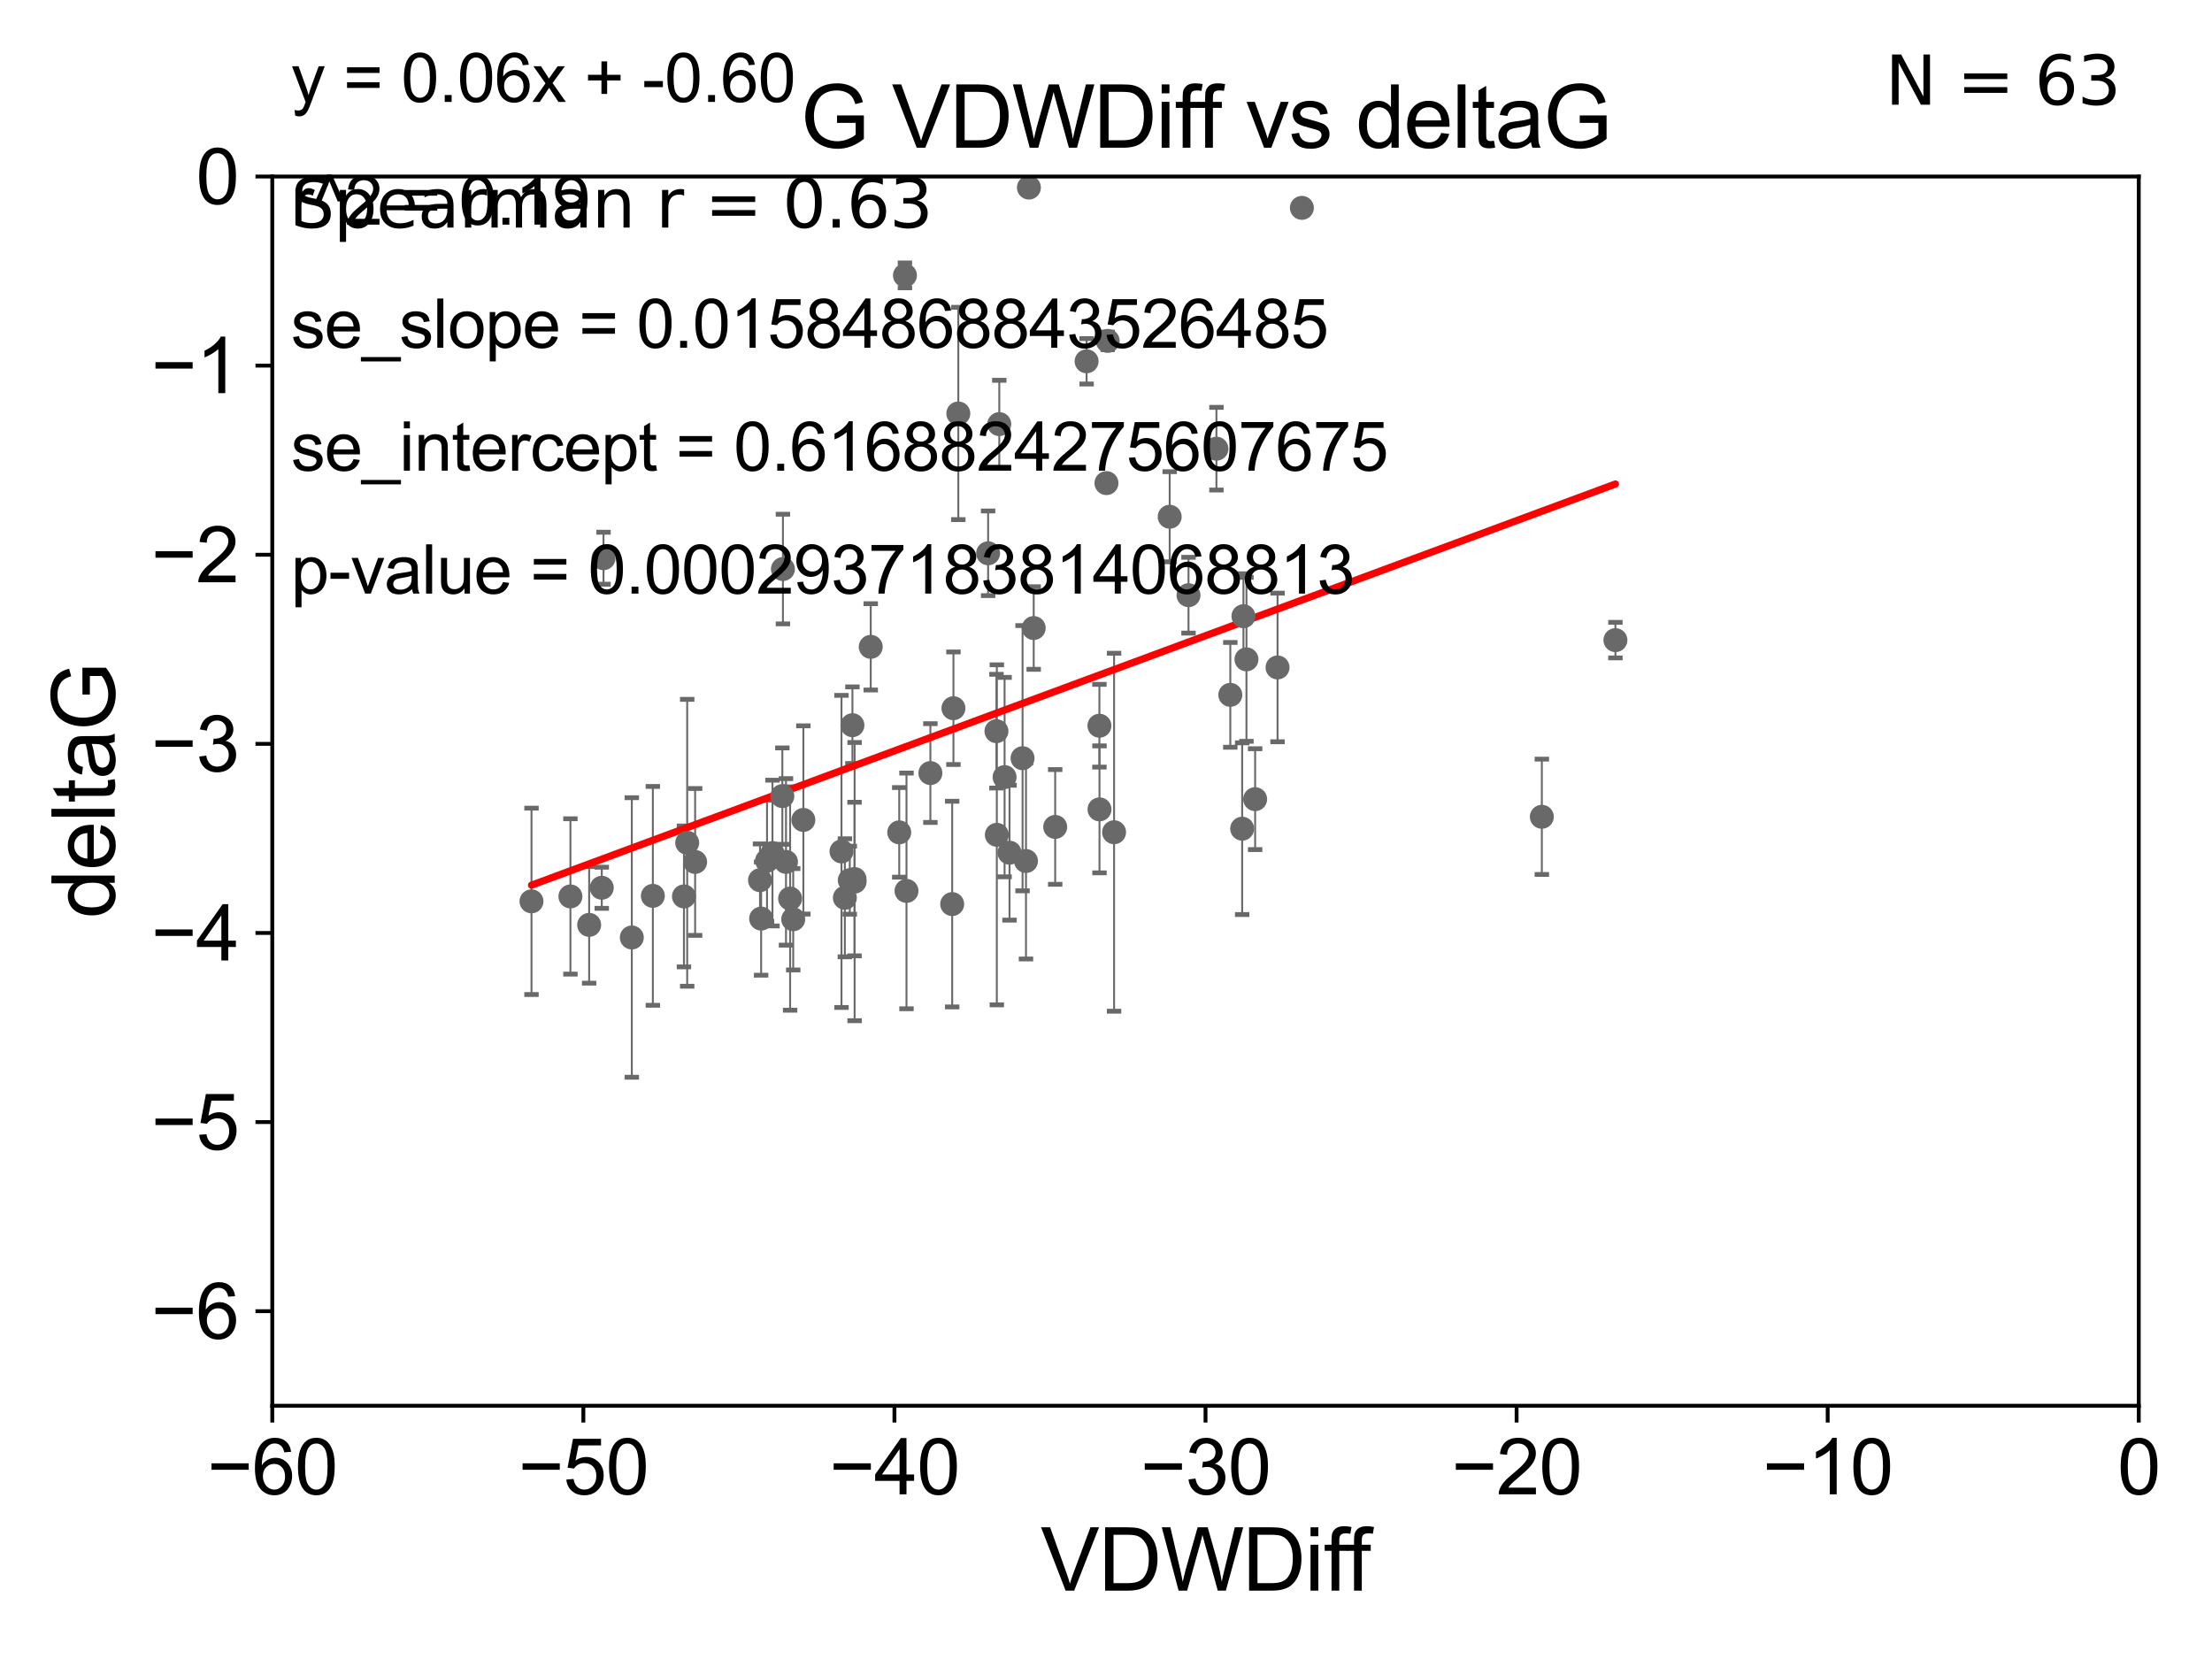<?xml version="1.0" encoding="utf-8" standalone="no"?>
<!DOCTYPE svg PUBLIC "-//W3C//DTD SVG 1.1//EN"
  "http://www.w3.org/Graphics/SVG/1.1/DTD/svg11.dtd">
<svg xmlns:xlink="http://www.w3.org/1999/xlink" width="460.8pt" height="345.6pt" viewBox="0 0 460.8 345.6" xmlns="http://www.w3.org/2000/svg" version="1.1">
 <defs>
  <style type="text/css">*{stroke-linejoin: round; stroke-linecap: butt}</style>
 </defs>
 <g id="figure_1">
  <g id="patch_1">
   <path d="M 0 345.6 
L 460.8 345.6 
L 460.8 0 
L 0 0 
z
" style="fill: #ffffff"/>
  </g>
  <g id="axes_1">
   <g id="patch_2">
    <path d="M 56.72 292.84 
L 445.545 292.84 
L 445.545 36.775 
L 56.72 36.775 
z
" style="fill: #ffffff"/>
   </g>
   <g id="PathCollection_1">
    <defs>
     <path id="m3daca86e2f" d="M 0 1.118 
C 0.297 1.118 0.581 1 0.791 0.791 
C 1 0.581 1.118 0.297 1.118 0 
C 1.118 -0.297 1 -0.581 0.791 -0.791 
C 0.581 -1 0.297 -1.118 0 -1.118 
C -0.297 -1.118 -0.581 -1 -0.791 -0.791 
C -1 -0.581 -1.118 -0.297 -1.118 0 
C -1.118 0.297 -1 0.581 -0.791 0.791 
C -0.581 1 -0.297 1.118 0 1.118 
z
" style="stroke: #696969"/>
    </defs>
    <g clip-path="url(#p51afb988ff)">
     <use xlink:href="#m3daca86e2f" x="158.326" y="183.361" style="fill: #696969; stroke: #696969"/>
     <use xlink:href="#m3daca86e2f" x="136.001" y="186.627" style="fill: #696969; stroke: #696969"/>
     <use xlink:href="#m3daca86e2f" x="160.919" y="177.712" style="fill: #696969; stroke: #696969"/>
     <use xlink:href="#m3daca86e2f" x="110.721" y="187.766" style="fill: #696969; stroke: #696969"/>
     <use xlink:href="#m3daca86e2f" x="177.024" y="183.361" style="fill: #696969; stroke: #696969"/>
     <use xlink:href="#m3daca86e2f" x="159.786" y="179.304" style="fill: #696969; stroke: #696969"/>
     <use xlink:href="#m3daca86e2f" x="158.558" y="191.362" style="fill: #696969; stroke: #696969"/>
     <use xlink:href="#m3daca86e2f" x="122.733" y="192.668" style="fill: #696969; stroke: #696969"/>
     <use xlink:href="#m3daca86e2f" x="167.356" y="170.809" style="fill: #696969; stroke: #696969"/>
     <use xlink:href="#m3daca86e2f" x="187.327" y="173.397" style="fill: #696969; stroke: #696969"/>
     <use xlink:href="#m3daca86e2f" x="143.154" y="175.566" style="fill: #696969; stroke: #696969"/>
     <use xlink:href="#m3daca86e2f" x="118.828" y="186.743" style="fill: #696969; stroke: #696969"/>
     <use xlink:href="#m3daca86e2f" x="178.015" y="183.121" style="fill: #696969; stroke: #696969"/>
     <use xlink:href="#m3daca86e2f" x="142.48" y="186.741" style="fill: #696969; stroke: #696969"/>
     <use xlink:href="#m3daca86e2f" x="188.839" y="185.595" style="fill: #696969; stroke: #696969"/>
     <use xlink:href="#m3daca86e2f" x="163.736" y="179.547" style="fill: #696969; stroke: #696969"/>
     <use xlink:href="#m3daca86e2f" x="162.976" y="165.842" style="fill: #696969; stroke: #696969"/>
     <use xlink:href="#m3daca86e2f" x="178.03" y="183.656" style="fill: #696969; stroke: #696969"/>
     <use xlink:href="#m3daca86e2f" x="175.297" y="177.365" style="fill: #696969; stroke: #696969"/>
     <use xlink:href="#m3daca86e2f" x="131.617" y="195.295" style="fill: #696969; stroke: #696969"/>
     <use xlink:href="#m3daca86e2f" x="177.576" y="151.072" style="fill: #696969; stroke: #696969"/>
     <use xlink:href="#m3daca86e2f" x="176" y="187.024" style="fill: #696969; stroke: #696969"/>
     <use xlink:href="#m3daca86e2f" x="125.722" y="116.288" style="fill: #696969; stroke: #696969"/>
     <use xlink:href="#m3daca86e2f" x="199.635" y="86.133" style="fill: #696969; stroke: #696969"/>
     <use xlink:href="#m3daca86e2f" x="164.595" y="187.184" style="fill: #696969; stroke: #696969"/>
     <use xlink:href="#m3daca86e2f" x="125.359" y="184.94" style="fill: #696969; stroke: #696969"/>
     <use xlink:href="#m3daca86e2f" x="144.808" y="179.561" style="fill: #696969; stroke: #696969"/>
     <use xlink:href="#m3daca86e2f" x="165.243" y="191.497" style="fill: #696969; stroke: #696969"/>
     <use xlink:href="#m3daca86e2f" x="163.097" y="118.544" style="fill: #696969; stroke: #696969"/>
     <use xlink:href="#m3daca86e2f" x="219.816" y="172.264" style="fill: #696969; stroke: #696969"/>
     <use xlink:href="#m3daca86e2f" x="207.578" y="152.317" style="fill: #696969; stroke: #696969"/>
     <use xlink:href="#m3daca86e2f" x="229.028" y="151.181" style="fill: #696969; stroke: #696969"/>
     <use xlink:href="#m3daca86e2f" x="188.516" y="57.363" style="fill: #696969; stroke: #696969"/>
     <use xlink:href="#m3daca86e2f" x="181.39" y="134.75" style="fill: #696969; stroke: #696969"/>
     <use xlink:href="#m3daca86e2f" x="198.358" y="188.337" style="fill: #696969; stroke: #696969"/>
     <use xlink:href="#m3daca86e2f" x="229.045" y="168.607" style="fill: #696969; stroke: #696969"/>
     <use xlink:href="#m3daca86e2f" x="208.169" y="88.35" style="fill: #696969; stroke: #696969"/>
     <use xlink:href="#m3daca86e2f" x="210.303" y="177.627" style="fill: #696969; stroke: #696969"/>
     <use xlink:href="#m3daca86e2f" x="215.339" y="130.831" style="fill: #696969; stroke: #696969"/>
     <use xlink:href="#m3daca86e2f" x="213.019" y="157.948" style="fill: #696969; stroke: #696969"/>
     <use xlink:href="#m3daca86e2f" x="214.341" y="39.074" style="fill: #696969; stroke: #696969"/>
     <use xlink:href="#m3daca86e2f" x="266.135" y="139.042" style="fill: #696969; stroke: #696969"/>
     <use xlink:href="#m3daca86e2f" x="205.842" y="115.259" style="fill: #696969; stroke: #696969"/>
     <use xlink:href="#m3daca86e2f" x="207.658" y="173.908" style="fill: #696969; stroke: #696969"/>
     <use xlink:href="#m3daca86e2f" x="232.083" y="173.37" style="fill: #696969; stroke: #696969"/>
     <use xlink:href="#m3daca86e2f" x="253.405" y="93.472" style="fill: #696969; stroke: #696969"/>
     <use xlink:href="#m3daca86e2f" x="230.496" y="100.642" style="fill: #696969; stroke: #696969"/>
     <use xlink:href="#m3daca86e2f" x="198.62" y="147.535" style="fill: #696969; stroke: #696969"/>
     <use xlink:href="#m3daca86e2f" x="209.273" y="161.883" style="fill: #696969; stroke: #696969"/>
     <use xlink:href="#m3daca86e2f" x="193.817" y="161.044" style="fill: #696969; stroke: #696969"/>
     <use xlink:href="#m3daca86e2f" x="213.731" y="179.365" style="fill: #696969; stroke: #696969"/>
     <use xlink:href="#m3daca86e2f" x="259.659" y="137.356" style="fill: #696969; stroke: #696969"/>
     <use xlink:href="#m3daca86e2f" x="243.668" y="107.649" style="fill: #696969; stroke: #696969"/>
     <use xlink:href="#m3daca86e2f" x="259.032" y="128.37" style="fill: #696969; stroke: #696969"/>
     <use xlink:href="#m3daca86e2f" x="256.296" y="144.75" style="fill: #696969; stroke: #696969"/>
     <use xlink:href="#m3daca86e2f" x="258.766" y="172.629" style="fill: #696969; stroke: #696969"/>
     <use xlink:href="#m3daca86e2f" x="261.469" y="166.478" style="fill: #696969; stroke: #696969"/>
     <use xlink:href="#m3daca86e2f" x="247.59" y="123.993" style="fill: #696969; stroke: #696969"/>
     <use xlink:href="#m3daca86e2f" x="226.36" y="75.265" style="fill: #696969; stroke: #696969"/>
     <use xlink:href="#m3daca86e2f" x="271.205" y="43.3" style="fill: #696969; stroke: #696969"/>
     <use xlink:href="#m3daca86e2f" x="230.75" y="71.012" style="fill: #696969; stroke: #696969"/>
     <use xlink:href="#m3daca86e2f" x="336.522" y="133.35" style="fill: #696969; stroke: #696969"/>
     <use xlink:href="#m3daca86e2f" x="321.193" y="170.152" style="fill: #696969; stroke: #696969"/>
    </g>
   </g>
   <g id="matplotlib.axis_1">
    <g id="xtick_1">
     <g id="line2d_1">
      <defs>
       <path id="me09b361703" d="M 0 0 
L 0 3.5 
" style="stroke: #000000; stroke-width: 0.8"/>
      </defs>
      <g>
       <use xlink:href="#me09b361703" x="56.72" y="292.84" style="stroke: #000000; stroke-width: 0.8"/>
      </g>
     </g>
     <g id="text_1">
      <!-- −60 -->
      <g transform="translate(43.15 311.293)scale(0.16 -0.16)">
       <defs>
        <path id="ArialMT-2212" d="M 3381 1997 
L 356 1997 
L 356 2522 
L 3381 2522 
L 3381 1997 
z
" transform="scale(0.016)"/>
        <path id="ArialMT-36" d="M 3184 3459 
L 2625 3416 
Q 2550 3747 2413 3897 
Q 2184 4138 1850 4138 
Q 1581 4138 1378 3988 
Q 1113 3794 959 3422 
Q 806 3050 800 2363 
Q 1003 2672 1297 2822 
Q 1591 2972 1913 2972 
Q 2475 2972 2870 2558 
Q 3266 2144 3266 1488 
Q 3266 1056 3080 686 
Q 2894 316 2569 119 
Q 2244 -78 1831 -78 
Q 1128 -78 684 439 
Q 241 956 241 2144 
Q 241 3472 731 4075 
Q 1159 4600 1884 4600 
Q 2425 4600 2770 4297 
Q 3116 3994 3184 3459 
z
M 888 1484 
Q 888 1194 1011 928 
Q 1134 663 1356 523 
Q 1578 384 1822 384 
Q 2178 384 2434 671 
Q 2691 959 2691 1453 
Q 2691 1928 2437 2201 
Q 2184 2475 1800 2475 
Q 1419 2475 1153 2201 
Q 888 1928 888 1484 
z
" transform="scale(0.016)"/>
        <path id="ArialMT-30" d="M 266 2259 
Q 266 3072 433 3567 
Q 600 4063 929 4331 
Q 1259 4600 1759 4600 
Q 2128 4600 2406 4451 
Q 2684 4303 2865 4023 
Q 3047 3744 3150 3342 
Q 3253 2941 3253 2259 
Q 3253 1453 3087 958 
Q 2922 463 2592 192 
Q 2263 -78 1759 -78 
Q 1097 -78 719 397 
Q 266 969 266 2259 
z
M 844 2259 
Q 844 1131 1108 757 
Q 1372 384 1759 384 
Q 2147 384 2411 759 
Q 2675 1134 2675 2259 
Q 2675 3391 2411 3762 
Q 2147 4134 1753 4134 
Q 1366 4134 1134 3806 
Q 844 3388 844 2259 
z
" transform="scale(0.016)"/>
       </defs>
       <use xlink:href="#ArialMT-2212"/>
       <use xlink:href="#ArialMT-36" x="58.398"/>
       <use xlink:href="#ArialMT-30" x="114.014"/>
      </g>
     </g>
    </g>
    <g id="xtick_2">
     <g id="line2d_2">
      <g>
       <use xlink:href="#me09b361703" x="121.524" y="292.84" style="stroke: #000000; stroke-width: 0.8"/>
      </g>
     </g>
     <g id="text_2">
      <!-- −50 -->
      <g transform="translate(107.954 311.293)scale(0.16 -0.16)">
       <defs>
        <path id="ArialMT-35" d="M 266 1200 
L 856 1250 
Q 922 819 1161 601 
Q 1400 384 1738 384 
Q 2144 384 2425 690 
Q 2706 997 2706 1503 
Q 2706 1984 2436 2262 
Q 2166 2541 1728 2541 
Q 1456 2541 1237 2417 
Q 1019 2294 894 2097 
L 366 2166 
L 809 4519 
L 3088 4519 
L 3088 3981 
L 1259 3981 
L 1013 2750 
Q 1425 3038 1878 3038 
Q 2478 3038 2890 2622 
Q 3303 2206 3303 1553 
Q 3303 931 2941 478 
Q 2500 -78 1738 -78 
Q 1113 -78 717 272 
Q 322 622 266 1200 
z
" transform="scale(0.016)"/>
       </defs>
       <use xlink:href="#ArialMT-2212"/>
       <use xlink:href="#ArialMT-35" x="58.398"/>
       <use xlink:href="#ArialMT-30" x="114.014"/>
      </g>
     </g>
    </g>
    <g id="xtick_3">
     <g id="line2d_3">
      <g>
       <use xlink:href="#me09b361703" x="186.328" y="292.84" style="stroke: #000000; stroke-width: 0.8"/>
      </g>
     </g>
     <g id="text_3">
      <!-- −40 -->
      <g transform="translate(172.758 311.293)scale(0.16 -0.16)">
       <defs>
        <path id="ArialMT-34" d="M 2069 0 
L 2069 1097 
L 81 1097 
L 81 1613 
L 2172 4581 
L 2631 4581 
L 2631 1613 
L 3250 1613 
L 3250 1097 
L 2631 1097 
L 2631 0 
L 2069 0 
z
M 2069 1613 
L 2069 3678 
L 634 1613 
L 2069 1613 
z
" transform="scale(0.016)"/>
       </defs>
       <use xlink:href="#ArialMT-2212"/>
       <use xlink:href="#ArialMT-34" x="58.398"/>
       <use xlink:href="#ArialMT-30" x="114.014"/>
      </g>
     </g>
    </g>
    <g id="xtick_4">
     <g id="line2d_4">
      <g>
       <use xlink:href="#me09b361703" x="251.132" y="292.84" style="stroke: #000000; stroke-width: 0.8"/>
      </g>
     </g>
     <g id="text_4">
      <!-- −30 -->
      <g transform="translate(237.562 311.293)scale(0.16 -0.16)">
       <defs>
        <path id="ArialMT-33" d="M 269 1209 
L 831 1284 
Q 928 806 1161 595 
Q 1394 384 1728 384 
Q 2125 384 2398 659 
Q 2672 934 2672 1341 
Q 2672 1728 2419 1979 
Q 2166 2231 1775 2231 
Q 1616 2231 1378 2169 
L 1441 2663 
Q 1497 2656 1531 2656 
Q 1891 2656 2178 2843 
Q 2466 3031 2466 3422 
Q 2466 3731 2256 3934 
Q 2047 4138 1716 4138 
Q 1388 4138 1169 3931 
Q 950 3725 888 3313 
L 325 3413 
Q 428 3978 793 4289 
Q 1159 4600 1703 4600 
Q 2078 4600 2393 4439 
Q 2709 4278 2876 4000 
Q 3044 3722 3044 3409 
Q 3044 3113 2884 2869 
Q 2725 2625 2413 2481 
Q 2819 2388 3044 2092 
Q 3269 1797 3269 1353 
Q 3269 753 2831 336 
Q 2394 -81 1725 -81 
Q 1122 -81 723 278 
Q 325 638 269 1209 
z
" transform="scale(0.016)"/>
       </defs>
       <use xlink:href="#ArialMT-2212"/>
       <use xlink:href="#ArialMT-33" x="58.398"/>
       <use xlink:href="#ArialMT-30" x="114.014"/>
      </g>
     </g>
    </g>
    <g id="xtick_5">
     <g id="line2d_5">
      <g>
       <use xlink:href="#me09b361703" x="315.937" y="292.84" style="stroke: #000000; stroke-width: 0.8"/>
      </g>
     </g>
     <g id="text_5">
      <!-- −20 -->
      <g transform="translate(302.367 311.293)scale(0.16 -0.16)">
       <defs>
        <path id="ArialMT-32" d="M 3222 541 
L 3222 0 
L 194 0 
Q 188 203 259 391 
Q 375 700 629 1000 
Q 884 1300 1366 1694 
Q 2113 2306 2375 2664 
Q 2638 3022 2638 3341 
Q 2638 3675 2398 3904 
Q 2159 4134 1775 4134 
Q 1369 4134 1125 3890 
Q 881 3647 878 3216 
L 300 3275 
Q 359 3922 746 4261 
Q 1134 4600 1788 4600 
Q 2447 4600 2831 4234 
Q 3216 3869 3216 3328 
Q 3216 3053 3103 2787 
Q 2991 2522 2730 2228 
Q 2469 1934 1863 1422 
Q 1356 997 1212 845 
Q 1069 694 975 541 
L 3222 541 
z
" transform="scale(0.016)"/>
       </defs>
       <use xlink:href="#ArialMT-2212"/>
       <use xlink:href="#ArialMT-32" x="58.398"/>
       <use xlink:href="#ArialMT-30" x="114.014"/>
      </g>
     </g>
    </g>
    <g id="xtick_6">
     <g id="line2d_6">
      <g>
       <use xlink:href="#me09b361703" x="380.741" y="292.84" style="stroke: #000000; stroke-width: 0.8"/>
      </g>
     </g>
     <g id="text_6">
      <!-- −10 -->
      <g transform="translate(367.171 311.293)scale(0.16 -0.16)">
       <defs>
        <path id="ArialMT-31" d="M 2384 0 
L 1822 0 
L 1822 3584 
Q 1619 3391 1289 3197 
Q 959 3003 697 2906 
L 697 3450 
Q 1169 3672 1522 3987 
Q 1875 4303 2022 4600 
L 2384 4600 
L 2384 0 
z
" transform="scale(0.016)"/>
       </defs>
       <use xlink:href="#ArialMT-2212"/>
       <use xlink:href="#ArialMT-31" x="58.398"/>
       <use xlink:href="#ArialMT-30" x="114.014"/>
      </g>
     </g>
    </g>
    <g id="xtick_7">
     <g id="line2d_7">
      <g>
       <use xlink:href="#me09b361703" x="445.545" y="292.84" style="stroke: #000000; stroke-width: 0.8"/>
      </g>
     </g>
     <g id="text_7">
      <!-- 0 -->
      <g transform="translate(441.096 311.293)scale(0.16 -0.16)">
       <use xlink:href="#ArialMT-30"/>
      </g>
     </g>
    </g>
    <g id="text_8">
     <!-- VDWDiff -->
     <g transform="translate(216.792 331.357)scale(0.18 -0.18)">
      <defs>
       <path id="ArialMT-56" d="M 1803 0 
L 28 4581 
L 684 4581 
L 1875 1253 
Q 2019 853 2116 503 
Q 2222 878 2363 1253 
L 3600 4581 
L 4219 4581 
L 2425 0 
L 1803 0 
z
" transform="scale(0.016)"/>
       <path id="ArialMT-44" d="M 494 0 
L 494 4581 
L 2072 4581 
Q 2606 4581 2888 4516 
Q 3281 4425 3559 4188 
Q 3922 3881 4101 3404 
Q 4281 2928 4281 2316 
Q 4281 1794 4159 1391 
Q 4038 988 3847 723 
Q 3656 459 3429 307 
Q 3203 156 2883 78 
Q 2563 0 2147 0 
L 494 0 
z
M 1100 541 
L 2078 541 
Q 2531 541 2789 625 
Q 3047 709 3200 863 
Q 3416 1078 3536 1442 
Q 3656 1806 3656 2325 
Q 3656 3044 3420 3430 
Q 3184 3816 2847 3947 
Q 2603 4041 2063 4041 
L 1100 4041 
L 1100 541 
z
" transform="scale(0.016)"/>
       <path id="ArialMT-57" d="M 1294 0 
L 78 4581 
L 700 4581 
L 1397 1578 
Q 1509 1106 1591 641 
Q 1766 1375 1797 1488 
L 2669 4581 
L 3400 4581 
L 4056 2263 
Q 4303 1400 4413 641 
Q 4500 1075 4641 1638 
L 5359 4581 
L 5969 4581 
L 4713 0 
L 4128 0 
L 3163 3491 
Q 3041 3928 3019 4028 
Q 2947 3713 2884 3491 
L 1913 0 
L 1294 0 
z
" transform="scale(0.016)"/>
       <path id="ArialMT-69" d="M 425 3934 
L 425 4581 
L 988 4581 
L 988 3934 
L 425 3934 
z
M 425 0 
L 425 3319 
L 988 3319 
L 988 0 
L 425 0 
z
" transform="scale(0.016)"/>
       <path id="ArialMT-66" d="M 556 0 
L 556 2881 
L 59 2881 
L 59 3319 
L 556 3319 
L 556 3672 
Q 556 4006 616 4169 
Q 697 4388 901 4523 
Q 1106 4659 1475 4659 
Q 1713 4659 2000 4603 
L 1916 4113 
Q 1741 4144 1584 4144 
Q 1328 4144 1222 4034 
Q 1116 3925 1116 3625 
L 1116 3319 
L 1763 3319 
L 1763 2881 
L 1116 2881 
L 1116 0 
L 556 0 
z
" transform="scale(0.016)"/>
      </defs>
      <use xlink:href="#ArialMT-56"/>
      <use xlink:href="#ArialMT-44" x="66.699"/>
      <use xlink:href="#ArialMT-57" x="138.916"/>
      <use xlink:href="#ArialMT-44" x="233.301"/>
      <use xlink:href="#ArialMT-69" x="305.518"/>
      <use xlink:href="#ArialMT-66" x="327.734"/>
      <use xlink:href="#ArialMT-66" x="353.768"/>
     </g>
    </g>
   </g>
   <g id="matplotlib.axis_2">
    <g id="ytick_1">
     <g id="line2d_8">
      <defs>
       <path id="me0647311c8" d="M 0 0 
L -3.5 0 
" style="stroke: #000000; stroke-width: 0.8"/>
      </defs>
      <g>
       <use xlink:href="#me0647311c8" x="56.72" y="273.143" style="stroke: #000000; stroke-width: 0.8"/>
      </g>
     </g>
     <g id="text_9">
      <!-- −6 -->
      <g transform="translate(31.477 278.869)scale(0.16 -0.16)">
       <use xlink:href="#ArialMT-2212"/>
       <use xlink:href="#ArialMT-36" x="58.398"/>
      </g>
     </g>
    </g>
    <g id="ytick_2">
     <g id="line2d_9">
      <g>
       <use xlink:href="#me0647311c8" x="56.72" y="233.748" style="stroke: #000000; stroke-width: 0.8"/>
      </g>
     </g>
     <g id="text_10">
      <!-- −5 -->
      <g transform="translate(31.477 239.474)scale(0.16 -0.16)">
       <use xlink:href="#ArialMT-2212"/>
       <use xlink:href="#ArialMT-35" x="58.398"/>
      </g>
     </g>
    </g>
    <g id="ytick_3">
     <g id="line2d_10">
      <g>
       <use xlink:href="#me0647311c8" x="56.72" y="194.353" style="stroke: #000000; stroke-width: 0.8"/>
      </g>
     </g>
     <g id="text_11">
      <!-- −4 -->
      <g transform="translate(31.477 200.08)scale(0.16 -0.16)">
       <use xlink:href="#ArialMT-2212"/>
       <use xlink:href="#ArialMT-34" x="58.398"/>
      </g>
     </g>
    </g>
    <g id="ytick_4">
     <g id="line2d_11">
      <g>
       <use xlink:href="#me0647311c8" x="56.72" y="154.959" style="stroke: #000000; stroke-width: 0.8"/>
      </g>
     </g>
     <g id="text_12">
      <!-- −3 -->
      <g transform="translate(31.477 160.685)scale(0.16 -0.16)">
       <use xlink:href="#ArialMT-2212"/>
       <use xlink:href="#ArialMT-33" x="58.398"/>
      </g>
     </g>
    </g>
    <g id="ytick_5">
     <g id="line2d_12">
      <g>
       <use xlink:href="#me0647311c8" x="56.72" y="115.564" style="stroke: #000000; stroke-width: 0.8"/>
      </g>
     </g>
     <g id="text_13">
      <!-- −2 -->
      <g transform="translate(31.477 121.29)scale(0.16 -0.16)">
       <use xlink:href="#ArialMT-2212"/>
       <use xlink:href="#ArialMT-32" x="58.398"/>
      </g>
     </g>
    </g>
    <g id="ytick_6">
     <g id="line2d_13">
      <g>
       <use xlink:href="#me0647311c8" x="56.72" y="76.17" style="stroke: #000000; stroke-width: 0.8"/>
      </g>
     </g>
     <g id="text_14">
      <!-- −1 -->
      <g transform="translate(31.477 81.896)scale(0.16 -0.16)">
       <use xlink:href="#ArialMT-2212"/>
       <use xlink:href="#ArialMT-31" x="58.398"/>
      </g>
     </g>
    </g>
    <g id="ytick_7">
     <g id="line2d_14">
      <g>
       <use xlink:href="#me0647311c8" x="56.72" y="36.775" style="stroke: #000000; stroke-width: 0.8"/>
      </g>
     </g>
     <g id="text_15">
      <!-- 0 -->
      <g transform="translate(40.822 42.501)scale(0.16 -0.16)">
       <use xlink:href="#ArialMT-30"/>
      </g>
     </g>
    </g>
    <g id="text_16">
     <!-- deltaG -->
     <g transform="translate(23.9 191.322)rotate(-90)scale(0.18 -0.18)">
      <defs>
       <path id="ArialMT-64" d="M 2575 0 
L 2575 419 
Q 2259 -75 1647 -75 
Q 1250 -75 917 144 
Q 584 363 401 755 
Q 219 1147 219 1656 
Q 219 2153 384 2558 
Q 550 2963 881 3178 
Q 1213 3394 1622 3394 
Q 1922 3394 2156 3267 
Q 2391 3141 2538 2938 
L 2538 4581 
L 3097 4581 
L 3097 0 
L 2575 0 
z
M 797 1656 
Q 797 1019 1065 703 
Q 1334 388 1700 388 
Q 2069 388 2326 689 
Q 2584 991 2584 1609 
Q 2584 2291 2321 2609 
Q 2059 2928 1675 2928 
Q 1300 2928 1048 2622 
Q 797 2316 797 1656 
z
" transform="scale(0.016)"/>
       <path id="ArialMT-65" d="M 2694 1069 
L 3275 997 
Q 3138 488 2766 206 
Q 2394 -75 1816 -75 
Q 1088 -75 661 373 
Q 234 822 234 1631 
Q 234 2469 665 2931 
Q 1097 3394 1784 3394 
Q 2450 3394 2872 2941 
Q 3294 2488 3294 1666 
Q 3294 1616 3291 1516 
L 816 1516 
Q 847 969 1125 678 
Q 1403 388 1819 388 
Q 2128 388 2347 550 
Q 2566 713 2694 1069 
z
M 847 1978 
L 2700 1978 
Q 2663 2397 2488 2606 
Q 2219 2931 1791 2931 
Q 1403 2931 1139 2672 
Q 875 2413 847 1978 
z
" transform="scale(0.016)"/>
       <path id="ArialMT-6c" d="M 409 0 
L 409 4581 
L 972 4581 
L 972 0 
L 409 0 
z
" transform="scale(0.016)"/>
       <path id="ArialMT-74" d="M 1650 503 
L 1731 6 
Q 1494 -44 1306 -44 
Q 1000 -44 831 53 
Q 663 150 594 308 
Q 525 466 525 972 
L 525 2881 
L 113 2881 
L 113 3319 
L 525 3319 
L 525 4141 
L 1084 4478 
L 1084 3319 
L 1650 3319 
L 1650 2881 
L 1084 2881 
L 1084 941 
Q 1084 700 1114 631 
Q 1144 563 1211 522 
Q 1278 481 1403 481 
Q 1497 481 1650 503 
z
" transform="scale(0.016)"/>
       <path id="ArialMT-61" d="M 2588 409 
Q 2275 144 1986 34 
Q 1697 -75 1366 -75 
Q 819 -75 525 192 
Q 231 459 231 875 
Q 231 1119 342 1320 
Q 453 1522 633 1644 
Q 813 1766 1038 1828 
Q 1203 1872 1538 1913 
Q 2219 1994 2541 2106 
Q 2544 2222 2544 2253 
Q 2544 2597 2384 2738 
Q 2169 2928 1744 2928 
Q 1347 2928 1158 2789 
Q 969 2650 878 2297 
L 328 2372 
Q 403 2725 575 2942 
Q 747 3159 1072 3276 
Q 1397 3394 1825 3394 
Q 2250 3394 2515 3294 
Q 2781 3194 2906 3042 
Q 3031 2891 3081 2659 
Q 3109 2516 3109 2141 
L 3109 1391 
Q 3109 606 3145 398 
Q 3181 191 3288 0 
L 2700 0 
Q 2613 175 2588 409 
z
M 2541 1666 
Q 2234 1541 1622 1453 
Q 1275 1403 1131 1340 
Q 988 1278 909 1158 
Q 831 1038 831 891 
Q 831 666 1001 516 
Q 1172 366 1500 366 
Q 1825 366 2078 508 
Q 2331 650 2450 897 
Q 2541 1088 2541 1459 
L 2541 1666 
z
" transform="scale(0.016)"/>
       <path id="ArialMT-47" d="M 2638 1797 
L 2638 2334 
L 4578 2338 
L 4578 638 
Q 4131 281 3656 101 
Q 3181 -78 2681 -78 
Q 2006 -78 1454 211 
Q 903 500 622 1047 
Q 341 1594 341 2269 
Q 341 2938 620 3517 
Q 900 4097 1425 4378 
Q 1950 4659 2634 4659 
Q 3131 4659 3532 4498 
Q 3934 4338 4162 4050 
Q 4391 3763 4509 3300 
L 3963 3150 
Q 3859 3500 3706 3700 
Q 3553 3900 3268 4020 
Q 2984 4141 2638 4141 
Q 2222 4141 1919 4014 
Q 1616 3888 1430 3681 
Q 1244 3475 1141 3228 
Q 966 2803 966 2306 
Q 966 1694 1177 1281 
Q 1388 869 1791 669 
Q 2194 469 2647 469 
Q 3041 469 3416 620 
Q 3791 772 3984 944 
L 3984 1797 
L 2638 1797 
z
" transform="scale(0.016)"/>
      </defs>
      <use xlink:href="#ArialMT-64"/>
      <use xlink:href="#ArialMT-65" x="55.615"/>
      <use xlink:href="#ArialMT-6c" x="111.23"/>
      <use xlink:href="#ArialMT-74" x="133.447"/>
      <use xlink:href="#ArialMT-61" x="161.23"/>
      <use xlink:href="#ArialMT-47" x="216.846"/>
     </g>
    </g>
   </g>
   <g id="LineCollection_1">
    <path d="M 158.326 190.918 
L 158.326 175.804 
" clip-path="url(#p51afb988ff)" style="fill: none; stroke: #696969; stroke-width: 0.4"/>
    <path d="M 136.001 209.422 
L 136.001 163.832 
" clip-path="url(#p51afb988ff)" style="fill: none; stroke: #696969; stroke-width: 0.4"/>
    <path d="M 160.919 192.894 
L 160.919 162.53 
" clip-path="url(#p51afb988ff)" style="fill: none; stroke: #696969; stroke-width: 0.4"/>
    <path d="M 110.721 207.177 
L 110.721 168.355 
" clip-path="url(#p51afb988ff)" style="fill: none; stroke: #696969; stroke-width: 0.4"/>
    <path d="M 177.024 190.447 
L 177.024 176.274 
" clip-path="url(#p51afb988ff)" style="fill: none; stroke: #696969; stroke-width: 0.4"/>
    <path d="M 159.786 191.921 
L 159.786 166.688 
" clip-path="url(#p51afb988ff)" style="fill: none; stroke: #696969; stroke-width: 0.4"/>
    <path d="M 158.558 203.155 
L 158.558 179.569 
" clip-path="url(#p51afb988ff)" style="fill: none; stroke: #696969; stroke-width: 0.4"/>
    <path d="M 122.733 204.811 
L 122.733 180.525 
" clip-path="url(#p51afb988ff)" style="fill: none; stroke: #696969; stroke-width: 0.4"/>
    <path d="M 167.356 190.416 
L 167.356 151.203 
" clip-path="url(#p51afb988ff)" style="fill: none; stroke: #696969; stroke-width: 0.4"/>
    <path d="M 187.327 182.729 
L 187.327 164.065 
" clip-path="url(#p51afb988ff)" style="fill: none; stroke: #696969; stroke-width: 0.4"/>
    <path d="M 143.154 205.447 
L 143.154 145.685 
" clip-path="url(#p51afb988ff)" style="fill: none; stroke: #696969; stroke-width: 0.4"/>
    <path d="M 118.828 202.923 
L 118.828 170.563 
" clip-path="url(#p51afb988ff)" style="fill: none; stroke: #696969; stroke-width: 0.4"/>
    <path d="M 178.015 199.12 
L 178.015 167.123 
" clip-path="url(#p51afb988ff)" style="fill: none; stroke: #696969; stroke-width: 0.4"/>
    <path d="M 142.48 201.422 
L 142.48 172.061 
" clip-path="url(#p51afb988ff)" style="fill: none; stroke: #696969; stroke-width: 0.4"/>
    <path d="M 188.839 210.144 
L 188.839 161.047 
" clip-path="url(#p51afb988ff)" style="fill: none; stroke: #696969; stroke-width: 0.4"/>
    <path d="M 163.736 196.891 
L 163.736 162.203 
" clip-path="url(#p51afb988ff)" style="fill: none; stroke: #696969; stroke-width: 0.4"/>
    <path d="M 162.976 175.881 
L 162.976 155.804 
" clip-path="url(#p51afb988ff)" style="fill: none; stroke: #696969; stroke-width: 0.4"/>
    <path d="M 178.03 212.633 
L 178.03 154.679 
" clip-path="url(#p51afb988ff)" style="fill: none; stroke: #696969; stroke-width: 0.4"/>
    <path d="M 175.297 209.872 
L 175.297 144.859 
" clip-path="url(#p51afb988ff)" style="fill: none; stroke: #696969; stroke-width: 0.4"/>
    <path d="M 131.617 224.411 
L 131.617 166.18 
" clip-path="url(#p51afb988ff)" style="fill: none; stroke: #696969; stroke-width: 0.4"/>
    <path d="M 177.576 159.052 
L 177.576 143.092 
" clip-path="url(#p51afb988ff)" style="fill: none; stroke: #696969; stroke-width: 0.4"/>
    <path d="M 176 199.324 
L 176 174.725 
" clip-path="url(#p51afb988ff)" style="fill: none; stroke: #696969; stroke-width: 0.4"/>
    <path d="M 125.722 121.701 
L 125.722 110.875 
" clip-path="url(#p51afb988ff)" style="fill: none; stroke: #696969; stroke-width: 0.4"/>
    <path d="M 199.635 108.244 
L 199.635 64.022 
" clip-path="url(#p51afb988ff)" style="fill: none; stroke: #696969; stroke-width: 0.4"/>
    <path d="M 164.595 210.444 
L 164.595 163.924 
" clip-path="url(#p51afb988ff)" style="fill: none; stroke: #696969; stroke-width: 0.4"/>
    <path d="M 125.359 189.225 
L 125.359 180.655 
" clip-path="url(#p51afb988ff)" style="fill: none; stroke: #696969; stroke-width: 0.4"/>
    <path d="M 144.808 194.86 
L 144.808 164.263 
" clip-path="url(#p51afb988ff)" style="fill: none; stroke: #696969; stroke-width: 0.4"/>
    <path d="M 165.243 202.055 
L 165.243 180.939 
" clip-path="url(#p51afb988ff)" style="fill: none; stroke: #696969; stroke-width: 0.4"/>
    <path d="M 163.097 129.964 
L 163.097 107.124 
" clip-path="url(#p51afb988ff)" style="fill: none; stroke: #696969; stroke-width: 0.4"/>
    <path d="M 219.816 184.214 
L 219.816 160.315 
" clip-path="url(#p51afb988ff)" style="fill: none; stroke: #696969; stroke-width: 0.4"/>
    <path d="M 207.578 164.165 
L 207.578 140.47 
" clip-path="url(#p51afb988ff)" style="fill: none; stroke: #696969; stroke-width: 0.4"/>
    <path d="M 229.028 159.797 
L 229.028 142.564 
" clip-path="url(#p51afb988ff)" style="fill: none; stroke: #696969; stroke-width: 0.4"/>
    <path d="M 188.516 59.954 
L 188.516 54.772 
" clip-path="url(#p51afb988ff)" style="fill: none; stroke: #696969; stroke-width: 0.4"/>
    <path d="M 181.39 143.736 
L 181.39 125.764 
" clip-path="url(#p51afb988ff)" style="fill: none; stroke: #696969; stroke-width: 0.4"/>
    <path d="M 198.358 209.758 
L 198.358 166.916 
" clip-path="url(#p51afb988ff)" style="fill: none; stroke: #696969; stroke-width: 0.4"/>
    <path d="M 229.045 181.833 
L 229.045 155.381 
" clip-path="url(#p51afb988ff)" style="fill: none; stroke: #696969; stroke-width: 0.4"/>
    <path d="M 208.169 97.477 
L 208.169 79.222 
" clip-path="url(#p51afb988ff)" style="fill: none; stroke: #696969; stroke-width: 0.4"/>
    <path d="M 210.303 191.679 
L 210.303 163.576 
" clip-path="url(#p51afb988ff)" style="fill: none; stroke: #696969; stroke-width: 0.4"/>
    <path d="M 215.339 139.431 
L 215.339 122.23 
" clip-path="url(#p51afb988ff)" style="fill: none; stroke: #696969; stroke-width: 0.4"/>
    <path d="M 213.019 185.574 
L 213.019 130.321 
" clip-path="url(#p51afb988ff)" style="fill: none; stroke: #696969; stroke-width: 0.4"/>
    <path d="M 214.341 39.661 
L 214.341 38.486 
" clip-path="url(#p51afb988ff)" style="fill: none; stroke: #696969; stroke-width: 0.4"/>
    <path d="M 266.135 154.523 
L 266.135 123.56 
" clip-path="url(#p51afb988ff)" style="fill: none; stroke: #696969; stroke-width: 0.4"/>
    <path d="M 205.842 124.077 
L 205.842 106.441 
" clip-path="url(#p51afb988ff)" style="fill: none; stroke: #696969; stroke-width: 0.4"/>
    <path d="M 207.658 209.327 
L 207.658 138.489 
" clip-path="url(#p51afb988ff)" style="fill: none; stroke: #696969; stroke-width: 0.4"/>
    <path d="M 232.083 210.653 
L 232.083 136.087 
" clip-path="url(#p51afb988ff)" style="fill: none; stroke: #696969; stroke-width: 0.4"/>
    <path d="M 253.405 102.084 
L 253.405 84.861 
" clip-path="url(#p51afb988ff)" style="fill: none; stroke: #696969; stroke-width: 0.4"/>
    <path d="M 230.496 101.753 
L 230.496 99.531 
" clip-path="url(#p51afb988ff)" style="fill: none; stroke: #696969; stroke-width: 0.4"/>
    <path d="M 198.62 159.258 
L 198.62 135.813 
" clip-path="url(#p51afb988ff)" style="fill: none; stroke: #696969; stroke-width: 0.4"/>
    <path d="M 209.273 182.651 
L 209.273 141.115 
" clip-path="url(#p51afb988ff)" style="fill: none; stroke: #696969; stroke-width: 0.4"/>
    <path d="M 193.817 171.332 
L 193.817 150.755 
" clip-path="url(#p51afb988ff)" style="fill: none; stroke: #696969; stroke-width: 0.4"/>
    <path d="M 213.731 199.772 
L 213.731 158.959 
" clip-path="url(#p51afb988ff)" style="fill: none; stroke: #696969; stroke-width: 0.4"/>
    <path d="M 259.659 154.429 
L 259.659 120.283 
" clip-path="url(#p51afb988ff)" style="fill: none; stroke: #696969; stroke-width: 0.4"/>
    <path d="M 243.668 117.039 
L 243.668 98.26 
" clip-path="url(#p51afb988ff)" style="fill: none; stroke: #696969; stroke-width: 0.4"/>
    <path d="M 259.032 137.214 
L 259.032 119.526 
" clip-path="url(#p51afb988ff)" style="fill: none; stroke: #696969; stroke-width: 0.4"/>
    <path d="M 256.296 155.666 
L 256.296 133.834 
" clip-path="url(#p51afb988ff)" style="fill: none; stroke: #696969; stroke-width: 0.4"/>
    <path d="M 258.766 190.515 
L 258.766 154.744 
" clip-path="url(#p51afb988ff)" style="fill: none; stroke: #696969; stroke-width: 0.4"/>
    <path d="M 261.469 176.985 
L 261.469 155.97 
" clip-path="url(#p51afb988ff)" style="fill: none; stroke: #696969; stroke-width: 0.4"/>
    <path d="M 247.59 131.889 
L 247.59 116.097 
" clip-path="url(#p51afb988ff)" style="fill: none; stroke: #696969; stroke-width: 0.4"/>
    <path d="M 226.36 79.995 
L 226.36 70.535 
" clip-path="url(#p51afb988ff)" style="fill: none; stroke: #696969; stroke-width: 0.4"/>
    <path d="M 271.205 44.74 
L 271.205 41.86 
" clip-path="url(#p51afb988ff)" style="fill: none; stroke: #696969; stroke-width: 0.4"/>
    <path d="M 230.75 72.852 
L 230.75 69.172 
" clip-path="url(#p51afb988ff)" style="fill: none; stroke: #696969; stroke-width: 0.4"/>
    <path d="M 336.522 137.057 
L 336.522 129.643 
" clip-path="url(#p51afb988ff)" style="fill: none; stroke: #696969; stroke-width: 0.4"/>
    <path d="M 321.193 182.166 
L 321.193 158.137 
" clip-path="url(#p51afb988ff)" style="fill: none; stroke: #696969; stroke-width: 0.4"/>
   </g>
   <g id="line2d_15">
    <defs>
     <path id="m8754754deb" d="M 1.5 0 
L -1.5 -0 
" style="stroke: #696969"/>
    </defs>
    <g clip-path="url(#p51afb988ff)">
     <use xlink:href="#m8754754deb" x="158.326" y="190.918" style="fill: #696969; stroke: #696969"/>
     <use xlink:href="#m8754754deb" x="136.001" y="209.422" style="fill: #696969; stroke: #696969"/>
     <use xlink:href="#m8754754deb" x="160.919" y="192.894" style="fill: #696969; stroke: #696969"/>
     <use xlink:href="#m8754754deb" x="110.721" y="207.177" style="fill: #696969; stroke: #696969"/>
     <use xlink:href="#m8754754deb" x="177.024" y="190.447" style="fill: #696969; stroke: #696969"/>
     <use xlink:href="#m8754754deb" x="159.786" y="191.921" style="fill: #696969; stroke: #696969"/>
     <use xlink:href="#m8754754deb" x="158.558" y="203.155" style="fill: #696969; stroke: #696969"/>
     <use xlink:href="#m8754754deb" x="122.733" y="204.811" style="fill: #696969; stroke: #696969"/>
     <use xlink:href="#m8754754deb" x="167.356" y="190.416" style="fill: #696969; stroke: #696969"/>
     <use xlink:href="#m8754754deb" x="187.327" y="182.729" style="fill: #696969; stroke: #696969"/>
     <use xlink:href="#m8754754deb" x="143.154" y="205.447" style="fill: #696969; stroke: #696969"/>
     <use xlink:href="#m8754754deb" x="118.828" y="202.923" style="fill: #696969; stroke: #696969"/>
     <use xlink:href="#m8754754deb" x="178.015" y="199.12" style="fill: #696969; stroke: #696969"/>
     <use xlink:href="#m8754754deb" x="142.48" y="201.422" style="fill: #696969; stroke: #696969"/>
     <use xlink:href="#m8754754deb" x="188.839" y="210.144" style="fill: #696969; stroke: #696969"/>
     <use xlink:href="#m8754754deb" x="163.736" y="196.891" style="fill: #696969; stroke: #696969"/>
     <use xlink:href="#m8754754deb" x="162.976" y="175.881" style="fill: #696969; stroke: #696969"/>
     <use xlink:href="#m8754754deb" x="178.03" y="212.633" style="fill: #696969; stroke: #696969"/>
     <use xlink:href="#m8754754deb" x="175.297" y="209.872" style="fill: #696969; stroke: #696969"/>
     <use xlink:href="#m8754754deb" x="131.617" y="224.411" style="fill: #696969; stroke: #696969"/>
     <use xlink:href="#m8754754deb" x="177.576" y="159.052" style="fill: #696969; stroke: #696969"/>
     <use xlink:href="#m8754754deb" x="176" y="199.324" style="fill: #696969; stroke: #696969"/>
     <use xlink:href="#m8754754deb" x="125.722" y="121.701" style="fill: #696969; stroke: #696969"/>
     <use xlink:href="#m8754754deb" x="199.635" y="108.244" style="fill: #696969; stroke: #696969"/>
     <use xlink:href="#m8754754deb" x="164.595" y="210.444" style="fill: #696969; stroke: #696969"/>
     <use xlink:href="#m8754754deb" x="125.359" y="189.225" style="fill: #696969; stroke: #696969"/>
     <use xlink:href="#m8754754deb" x="144.808" y="194.86" style="fill: #696969; stroke: #696969"/>
     <use xlink:href="#m8754754deb" x="165.243" y="202.055" style="fill: #696969; stroke: #696969"/>
     <use xlink:href="#m8754754deb" x="163.097" y="129.964" style="fill: #696969; stroke: #696969"/>
     <use xlink:href="#m8754754deb" x="219.816" y="184.214" style="fill: #696969; stroke: #696969"/>
     <use xlink:href="#m8754754deb" x="207.578" y="164.165" style="fill: #696969; stroke: #696969"/>
     <use xlink:href="#m8754754deb" x="229.028" y="159.797" style="fill: #696969; stroke: #696969"/>
     <use xlink:href="#m8754754deb" x="188.516" y="59.954" style="fill: #696969; stroke: #696969"/>
     <use xlink:href="#m8754754deb" x="181.39" y="143.736" style="fill: #696969; stroke: #696969"/>
     <use xlink:href="#m8754754deb" x="198.358" y="209.758" style="fill: #696969; stroke: #696969"/>
     <use xlink:href="#m8754754deb" x="229.045" y="181.833" style="fill: #696969; stroke: #696969"/>
     <use xlink:href="#m8754754deb" x="208.169" y="97.477" style="fill: #696969; stroke: #696969"/>
     <use xlink:href="#m8754754deb" x="210.303" y="191.679" style="fill: #696969; stroke: #696969"/>
     <use xlink:href="#m8754754deb" x="215.339" y="139.431" style="fill: #696969; stroke: #696969"/>
     <use xlink:href="#m8754754deb" x="213.019" y="185.574" style="fill: #696969; stroke: #696969"/>
     <use xlink:href="#m8754754deb" x="214.341" y="39.661" style="fill: #696969; stroke: #696969"/>
     <use xlink:href="#m8754754deb" x="266.135" y="154.523" style="fill: #696969; stroke: #696969"/>
     <use xlink:href="#m8754754deb" x="205.842" y="124.077" style="fill: #696969; stroke: #696969"/>
     <use xlink:href="#m8754754deb" x="207.658" y="209.327" style="fill: #696969; stroke: #696969"/>
     <use xlink:href="#m8754754deb" x="232.083" y="210.653" style="fill: #696969; stroke: #696969"/>
     <use xlink:href="#m8754754deb" x="253.405" y="102.084" style="fill: #696969; stroke: #696969"/>
     <use xlink:href="#m8754754deb" x="230.496" y="101.753" style="fill: #696969; stroke: #696969"/>
     <use xlink:href="#m8754754deb" x="198.62" y="159.258" style="fill: #696969; stroke: #696969"/>
     <use xlink:href="#m8754754deb" x="209.273" y="182.651" style="fill: #696969; stroke: #696969"/>
     <use xlink:href="#m8754754deb" x="193.817" y="171.332" style="fill: #696969; stroke: #696969"/>
     <use xlink:href="#m8754754deb" x="213.731" y="199.772" style="fill: #696969; stroke: #696969"/>
     <use xlink:href="#m8754754deb" x="259.659" y="154.429" style="fill: #696969; stroke: #696969"/>
     <use xlink:href="#m8754754deb" x="243.668" y="117.039" style="fill: #696969; stroke: #696969"/>
     <use xlink:href="#m8754754deb" x="259.032" y="137.214" style="fill: #696969; stroke: #696969"/>
     <use xlink:href="#m8754754deb" x="256.296" y="155.666" style="fill: #696969; stroke: #696969"/>
     <use xlink:href="#m8754754deb" x="258.766" y="190.515" style="fill: #696969; stroke: #696969"/>
     <use xlink:href="#m8754754deb" x="261.469" y="176.985" style="fill: #696969; stroke: #696969"/>
     <use xlink:href="#m8754754deb" x="247.59" y="131.889" style="fill: #696969; stroke: #696969"/>
     <use xlink:href="#m8754754deb" x="226.36" y="79.995" style="fill: #696969; stroke: #696969"/>
     <use xlink:href="#m8754754deb" x="271.205" y="44.74" style="fill: #696969; stroke: #696969"/>
     <use xlink:href="#m8754754deb" x="230.75" y="72.852" style="fill: #696969; stroke: #696969"/>
     <use xlink:href="#m8754754deb" x="336.522" y="137.057" style="fill: #696969; stroke: #696969"/>
     <use xlink:href="#m8754754deb" x="321.193" y="182.166" style="fill: #696969; stroke: #696969"/>
    </g>
   </g>
   <g id="line2d_16">
    <g clip-path="url(#p51afb988ff)">
     <use xlink:href="#m8754754deb" x="158.326" y="175.804" style="fill: #696969; stroke: #696969"/>
     <use xlink:href="#m8754754deb" x="136.001" y="163.832" style="fill: #696969; stroke: #696969"/>
     <use xlink:href="#m8754754deb" x="160.919" y="162.53" style="fill: #696969; stroke: #696969"/>
     <use xlink:href="#m8754754deb" x="110.721" y="168.355" style="fill: #696969; stroke: #696969"/>
     <use xlink:href="#m8754754deb" x="177.024" y="176.274" style="fill: #696969; stroke: #696969"/>
     <use xlink:href="#m8754754deb" x="159.786" y="166.688" style="fill: #696969; stroke: #696969"/>
     <use xlink:href="#m8754754deb" x="158.558" y="179.569" style="fill: #696969; stroke: #696969"/>
     <use xlink:href="#m8754754deb" x="122.733" y="180.525" style="fill: #696969; stroke: #696969"/>
     <use xlink:href="#m8754754deb" x="167.356" y="151.203" style="fill: #696969; stroke: #696969"/>
     <use xlink:href="#m8754754deb" x="187.327" y="164.065" style="fill: #696969; stroke: #696969"/>
     <use xlink:href="#m8754754deb" x="143.154" y="145.685" style="fill: #696969; stroke: #696969"/>
     <use xlink:href="#m8754754deb" x="118.828" y="170.563" style="fill: #696969; stroke: #696969"/>
     <use xlink:href="#m8754754deb" x="178.015" y="167.123" style="fill: #696969; stroke: #696969"/>
     <use xlink:href="#m8754754deb" x="142.48" y="172.061" style="fill: #696969; stroke: #696969"/>
     <use xlink:href="#m8754754deb" x="188.839" y="161.047" style="fill: #696969; stroke: #696969"/>
     <use xlink:href="#m8754754deb" x="163.736" y="162.203" style="fill: #696969; stroke: #696969"/>
     <use xlink:href="#m8754754deb" x="162.976" y="155.804" style="fill: #696969; stroke: #696969"/>
     <use xlink:href="#m8754754deb" x="178.03" y="154.679" style="fill: #696969; stroke: #696969"/>
     <use xlink:href="#m8754754deb" x="175.297" y="144.859" style="fill: #696969; stroke: #696969"/>
     <use xlink:href="#m8754754deb" x="131.617" y="166.18" style="fill: #696969; stroke: #696969"/>
     <use xlink:href="#m8754754deb" x="177.576" y="143.092" style="fill: #696969; stroke: #696969"/>
     <use xlink:href="#m8754754deb" x="176" y="174.725" style="fill: #696969; stroke: #696969"/>
     <use xlink:href="#m8754754deb" x="125.722" y="110.875" style="fill: #696969; stroke: #696969"/>
     <use xlink:href="#m8754754deb" x="199.635" y="64.022" style="fill: #696969; stroke: #696969"/>
     <use xlink:href="#m8754754deb" x="164.595" y="163.924" style="fill: #696969; stroke: #696969"/>
     <use xlink:href="#m8754754deb" x="125.359" y="180.655" style="fill: #696969; stroke: #696969"/>
     <use xlink:href="#m8754754deb" x="144.808" y="164.263" style="fill: #696969; stroke: #696969"/>
     <use xlink:href="#m8754754deb" x="165.243" y="180.939" style="fill: #696969; stroke: #696969"/>
     <use xlink:href="#m8754754deb" x="163.097" y="107.124" style="fill: #696969; stroke: #696969"/>
     <use xlink:href="#m8754754deb" x="219.816" y="160.315" style="fill: #696969; stroke: #696969"/>
     <use xlink:href="#m8754754deb" x="207.578" y="140.47" style="fill: #696969; stroke: #696969"/>
     <use xlink:href="#m8754754deb" x="229.028" y="142.564" style="fill: #696969; stroke: #696969"/>
     <use xlink:href="#m8754754deb" x="188.516" y="54.772" style="fill: #696969; stroke: #696969"/>
     <use xlink:href="#m8754754deb" x="181.39" y="125.764" style="fill: #696969; stroke: #696969"/>
     <use xlink:href="#m8754754deb" x="198.358" y="166.916" style="fill: #696969; stroke: #696969"/>
     <use xlink:href="#m8754754deb" x="229.045" y="155.381" style="fill: #696969; stroke: #696969"/>
     <use xlink:href="#m8754754deb" x="208.169" y="79.222" style="fill: #696969; stroke: #696969"/>
     <use xlink:href="#m8754754deb" x="210.303" y="163.576" style="fill: #696969; stroke: #696969"/>
     <use xlink:href="#m8754754deb" x="215.339" y="122.23" style="fill: #696969; stroke: #696969"/>
     <use xlink:href="#m8754754deb" x="213.019" y="130.321" style="fill: #696969; stroke: #696969"/>
     <use xlink:href="#m8754754deb" x="214.341" y="38.486" style="fill: #696969; stroke: #696969"/>
     <use xlink:href="#m8754754deb" x="266.135" y="123.56" style="fill: #696969; stroke: #696969"/>
     <use xlink:href="#m8754754deb" x="205.842" y="106.441" style="fill: #696969; stroke: #696969"/>
     <use xlink:href="#m8754754deb" x="207.658" y="138.489" style="fill: #696969; stroke: #696969"/>
     <use xlink:href="#m8754754deb" x="232.083" y="136.087" style="fill: #696969; stroke: #696969"/>
     <use xlink:href="#m8754754deb" x="253.405" y="84.861" style="fill: #696969; stroke: #696969"/>
     <use xlink:href="#m8754754deb" x="230.496" y="99.531" style="fill: #696969; stroke: #696969"/>
     <use xlink:href="#m8754754deb" x="198.62" y="135.813" style="fill: #696969; stroke: #696969"/>
     <use xlink:href="#m8754754deb" x="209.273" y="141.115" style="fill: #696969; stroke: #696969"/>
     <use xlink:href="#m8754754deb" x="193.817" y="150.755" style="fill: #696969; stroke: #696969"/>
     <use xlink:href="#m8754754deb" x="213.731" y="158.959" style="fill: #696969; stroke: #696969"/>
     <use xlink:href="#m8754754deb" x="259.659" y="120.283" style="fill: #696969; stroke: #696969"/>
     <use xlink:href="#m8754754deb" x="243.668" y="98.26" style="fill: #696969; stroke: #696969"/>
     <use xlink:href="#m8754754deb" x="259.032" y="119.526" style="fill: #696969; stroke: #696969"/>
     <use xlink:href="#m8754754deb" x="256.296" y="133.834" style="fill: #696969; stroke: #696969"/>
     <use xlink:href="#m8754754deb" x="258.766" y="154.744" style="fill: #696969; stroke: #696969"/>
     <use xlink:href="#m8754754deb" x="261.469" y="155.97" style="fill: #696969; stroke: #696969"/>
     <use xlink:href="#m8754754deb" x="247.59" y="116.097" style="fill: #696969; stroke: #696969"/>
     <use xlink:href="#m8754754deb" x="226.36" y="70.535" style="fill: #696969; stroke: #696969"/>
     <use xlink:href="#m8754754deb" x="271.205" y="41.86" style="fill: #696969; stroke: #696969"/>
     <use xlink:href="#m8754754deb" x="230.75" y="69.172" style="fill: #696969; stroke: #696969"/>
     <use xlink:href="#m8754754deb" x="336.522" y="129.643" style="fill: #696969; stroke: #696969"/>
     <use xlink:href="#m8754754deb" x="321.193" y="158.137" style="fill: #696969; stroke: #696969"/>
    </g>
   </g>
   <g id="line2d_17">
    <path d="M 158.326 166.782 
L 136.001 175.044 
L 160.919 165.822 
L 110.721 184.401 
L 177.024 159.862 
L 159.786 166.241 
L 158.558 166.696 
L 122.733 179.955 
L 167.356 163.44 
L 187.327 156.049 
L 143.154 172.397 
L 118.828 181.4 
L 178.015 159.495 
L 142.48 172.647 
L 188.839 155.489 
L 163.736 164.78 
L 162.976 165.061 
L 178.03 159.489 
L 175.297 160.501 
L 131.617 176.667 
L 177.576 159.657 
L 176 160.241 
L 125.722 178.849 
L 199.635 151.493 
L 164.595 164.462 
L 125.359 178.983 
L 144.808 171.785 
L 165.243 164.222 
L 163.097 165.016 
L 219.816 144.024 
L 207.578 148.553 
L 229.028 140.615 
L 188.516 155.608 
L 181.39 158.246 
L 198.358 151.966 
L 229.045 140.608 
L 208.169 148.335 
L 210.303 147.545 
L 215.339 145.681 
L 213.019 146.54 
L 214.341 146.05 
L 266.135 126.881 
L 205.842 149.196 
L 207.658 148.524 
L 232.083 139.484 
L 253.405 131.593 
L 230.496 140.071 
L 198.62 151.869 
L 209.273 147.926 
L 193.817 153.646 
L 213.731 146.276 
L 259.659 129.278 
L 243.668 135.197 
L 259.032 129.51 
L 256.296 130.523 
L 258.766 129.608 
L 261.469 128.608 
L 247.59 133.745 
L 226.36 141.602 
L 271.205 125.005 
L 230.75 139.977 
L 336.522 100.831 
L 321.193 106.504 
" clip-path="url(#p51afb988ff)" style="fill: none; stroke: #ff0000; stroke-width: 1.5; stroke-linecap: square"/>
   </g>
   <g id="line2d_18">
    <defs>
     <path id="m3d807c2641" d="M 0 2 
C 0.53 2 1.039 1.789 1.414 1.414 
C 1.789 1.039 2 0.53 2 0 
C 2 -0.53 1.789 -1.039 1.414 -1.414 
C 1.039 -1.789 0.53 -2 0 -2 
C -0.53 -2 -1.039 -1.789 -1.414 -1.414 
C -1.789 -1.039 -2 -0.53 -2 0 
C -2 0.53 -1.789 1.039 -1.414 1.414 
C -1.039 1.789 -0.53 2 0 2 
z
" style="stroke: #696969"/>
    </defs>
    <g clip-path="url(#p51afb988ff)">
     <use xlink:href="#m3d807c2641" x="158.326" y="183.361" style="fill: #696969; stroke: #696969"/>
     <use xlink:href="#m3d807c2641" x="136.001" y="186.627" style="fill: #696969; stroke: #696969"/>
     <use xlink:href="#m3d807c2641" x="160.919" y="177.712" style="fill: #696969; stroke: #696969"/>
     <use xlink:href="#m3d807c2641" x="110.721" y="187.766" style="fill: #696969; stroke: #696969"/>
     <use xlink:href="#m3d807c2641" x="177.024" y="183.361" style="fill: #696969; stroke: #696969"/>
     <use xlink:href="#m3d807c2641" x="159.786" y="179.304" style="fill: #696969; stroke: #696969"/>
     <use xlink:href="#m3d807c2641" x="158.558" y="191.362" style="fill: #696969; stroke: #696969"/>
     <use xlink:href="#m3d807c2641" x="122.733" y="192.668" style="fill: #696969; stroke: #696969"/>
     <use xlink:href="#m3d807c2641" x="167.356" y="170.809" style="fill: #696969; stroke: #696969"/>
     <use xlink:href="#m3d807c2641" x="187.327" y="173.397" style="fill: #696969; stroke: #696969"/>
     <use xlink:href="#m3d807c2641" x="143.154" y="175.566" style="fill: #696969; stroke: #696969"/>
     <use xlink:href="#m3d807c2641" x="118.828" y="186.743" style="fill: #696969; stroke: #696969"/>
     <use xlink:href="#m3d807c2641" x="178.015" y="183.121" style="fill: #696969; stroke: #696969"/>
     <use xlink:href="#m3d807c2641" x="142.48" y="186.741" style="fill: #696969; stroke: #696969"/>
     <use xlink:href="#m3d807c2641" x="188.839" y="185.595" style="fill: #696969; stroke: #696969"/>
     <use xlink:href="#m3d807c2641" x="163.736" y="179.547" style="fill: #696969; stroke: #696969"/>
     <use xlink:href="#m3d807c2641" x="162.976" y="165.842" style="fill: #696969; stroke: #696969"/>
     <use xlink:href="#m3d807c2641" x="178.03" y="183.656" style="fill: #696969; stroke: #696969"/>
     <use xlink:href="#m3d807c2641" x="175.297" y="177.365" style="fill: #696969; stroke: #696969"/>
     <use xlink:href="#m3d807c2641" x="131.617" y="195.295" style="fill: #696969; stroke: #696969"/>
     <use xlink:href="#m3d807c2641" x="177.576" y="151.072" style="fill: #696969; stroke: #696969"/>
     <use xlink:href="#m3d807c2641" x="176" y="187.024" style="fill: #696969; stroke: #696969"/>
     <use xlink:href="#m3d807c2641" x="125.722" y="116.288" style="fill: #696969; stroke: #696969"/>
     <use xlink:href="#m3d807c2641" x="199.635" y="86.133" style="fill: #696969; stroke: #696969"/>
     <use xlink:href="#m3d807c2641" x="164.595" y="187.184" style="fill: #696969; stroke: #696969"/>
     <use xlink:href="#m3d807c2641" x="125.359" y="184.94" style="fill: #696969; stroke: #696969"/>
     <use xlink:href="#m3d807c2641" x="144.808" y="179.561" style="fill: #696969; stroke: #696969"/>
     <use xlink:href="#m3d807c2641" x="165.243" y="191.497" style="fill: #696969; stroke: #696969"/>
     <use xlink:href="#m3d807c2641" x="163.097" y="118.544" style="fill: #696969; stroke: #696969"/>
     <use xlink:href="#m3d807c2641" x="219.816" y="172.264" style="fill: #696969; stroke: #696969"/>
     <use xlink:href="#m3d807c2641" x="207.578" y="152.317" style="fill: #696969; stroke: #696969"/>
     <use xlink:href="#m3d807c2641" x="229.028" y="151.181" style="fill: #696969; stroke: #696969"/>
     <use xlink:href="#m3d807c2641" x="188.516" y="57.363" style="fill: #696969; stroke: #696969"/>
     <use xlink:href="#m3d807c2641" x="181.39" y="134.75" style="fill: #696969; stroke: #696969"/>
     <use xlink:href="#m3d807c2641" x="198.358" y="188.337" style="fill: #696969; stroke: #696969"/>
     <use xlink:href="#m3d807c2641" x="229.045" y="168.607" style="fill: #696969; stroke: #696969"/>
     <use xlink:href="#m3d807c2641" x="208.169" y="88.35" style="fill: #696969; stroke: #696969"/>
     <use xlink:href="#m3d807c2641" x="210.303" y="177.627" style="fill: #696969; stroke: #696969"/>
     <use xlink:href="#m3d807c2641" x="215.339" y="130.831" style="fill: #696969; stroke: #696969"/>
     <use xlink:href="#m3d807c2641" x="213.019" y="157.948" style="fill: #696969; stroke: #696969"/>
     <use xlink:href="#m3d807c2641" x="214.341" y="39.074" style="fill: #696969; stroke: #696969"/>
     <use xlink:href="#m3d807c2641" x="266.135" y="139.042" style="fill: #696969; stroke: #696969"/>
     <use xlink:href="#m3d807c2641" x="205.842" y="115.259" style="fill: #696969; stroke: #696969"/>
     <use xlink:href="#m3d807c2641" x="207.658" y="173.908" style="fill: #696969; stroke: #696969"/>
     <use xlink:href="#m3d807c2641" x="232.083" y="173.37" style="fill: #696969; stroke: #696969"/>
     <use xlink:href="#m3d807c2641" x="253.405" y="93.472" style="fill: #696969; stroke: #696969"/>
     <use xlink:href="#m3d807c2641" x="230.496" y="100.642" style="fill: #696969; stroke: #696969"/>
     <use xlink:href="#m3d807c2641" x="198.62" y="147.535" style="fill: #696969; stroke: #696969"/>
     <use xlink:href="#m3d807c2641" x="209.273" y="161.883" style="fill: #696969; stroke: #696969"/>
     <use xlink:href="#m3d807c2641" x="193.817" y="161.044" style="fill: #696969; stroke: #696969"/>
     <use xlink:href="#m3d807c2641" x="213.731" y="179.365" style="fill: #696969; stroke: #696969"/>
     <use xlink:href="#m3d807c2641" x="259.659" y="137.356" style="fill: #696969; stroke: #696969"/>
     <use xlink:href="#m3d807c2641" x="243.668" y="107.649" style="fill: #696969; stroke: #696969"/>
     <use xlink:href="#m3d807c2641" x="259.032" y="128.37" style="fill: #696969; stroke: #696969"/>
     <use xlink:href="#m3d807c2641" x="256.296" y="144.75" style="fill: #696969; stroke: #696969"/>
     <use xlink:href="#m3d807c2641" x="258.766" y="172.629" style="fill: #696969; stroke: #696969"/>
     <use xlink:href="#m3d807c2641" x="261.469" y="166.478" style="fill: #696969; stroke: #696969"/>
     <use xlink:href="#m3d807c2641" x="247.59" y="123.993" style="fill: #696969; stroke: #696969"/>
     <use xlink:href="#m3d807c2641" x="226.36" y="75.265" style="fill: #696969; stroke: #696969"/>
     <use xlink:href="#m3d807c2641" x="271.205" y="43.3" style="fill: #696969; stroke: #696969"/>
     <use xlink:href="#m3d807c2641" x="230.75" y="71.012" style="fill: #696969; stroke: #696969"/>
     <use xlink:href="#m3d807c2641" x="336.522" y="133.35" style="fill: #696969; stroke: #696969"/>
     <use xlink:href="#m3d807c2641" x="321.193" y="170.152" style="fill: #696969; stroke: #696969"/>
    </g>
   </g>
   <g id="patch_3">
    <path d="M 56.72 292.84 
L 56.72 36.775 
" style="fill: none; stroke: #000000; stroke-width: 0.8; stroke-linejoin: miter; stroke-linecap: square"/>
   </g>
   <g id="patch_4">
    <path d="M 445.545 292.84 
L 445.545 36.775 
" style="fill: none; stroke: #000000; stroke-width: 0.8; stroke-linejoin: miter; stroke-linecap: square"/>
   </g>
   <g id="patch_5">
    <path d="M 56.72 292.84 
L 445.545 292.84 
" style="fill: none; stroke: #000000; stroke-width: 0.8; stroke-linejoin: miter; stroke-linecap: square"/>
   </g>
   <g id="patch_6">
    <path d="M 56.72 36.775 
L 445.545 36.775 
" style="fill: none; stroke: #000000; stroke-width: 0.8; stroke-linejoin: miter; stroke-linecap: square"/>
   </g>
   <g id="text_17">
    <!-- N = 63 -->
    <g transform="translate(392.738 21.806)scale(0.14 -0.14)">
     <defs>
      <path id="DejaVuSans-4e" d="M 628 4666 
L 1478 4666 
L 3547 763 
L 3547 4666 
L 4159 4666 
L 4159 0 
L 3309 0 
L 1241 3903 
L 1241 0 
L 628 0 
L 628 4666 
z
" transform="scale(0.016)"/>
      <path id="DejaVuSans-20" transform="scale(0.016)"/>
      <path id="DejaVuSans-3d" d="M 678 2906 
L 4684 2906 
L 4684 2381 
L 678 2381 
L 678 2906 
z
M 678 1631 
L 4684 1631 
L 4684 1100 
L 678 1100 
L 678 1631 
z
" transform="scale(0.016)"/>
      <path id="DejaVuSans-36" d="M 2113 2584 
Q 1688 2584 1439 2293 
Q 1191 2003 1191 1497 
Q 1191 994 1439 701 
Q 1688 409 2113 409 
Q 2538 409 2786 701 
Q 3034 994 3034 1497 
Q 3034 2003 2786 2293 
Q 2538 2584 2113 2584 
z
M 3366 4563 
L 3366 3988 
Q 3128 4100 2886 4159 
Q 2644 4219 2406 4219 
Q 1781 4219 1451 3797 
Q 1122 3375 1075 2522 
Q 1259 2794 1537 2939 
Q 1816 3084 2150 3084 
Q 2853 3084 3261 2657 
Q 3669 2231 3669 1497 
Q 3669 778 3244 343 
Q 2819 -91 2113 -91 
Q 1303 -91 875 529 
Q 447 1150 447 2328 
Q 447 3434 972 4092 
Q 1497 4750 2381 4750 
Q 2619 4750 2861 4703 
Q 3103 4656 3366 4563 
z
" transform="scale(0.016)"/>
      <path id="DejaVuSans-33" d="M 2597 2516 
Q 3050 2419 3304 2112 
Q 3559 1806 3559 1356 
Q 3559 666 3084 287 
Q 2609 -91 1734 -91 
Q 1441 -91 1130 -33 
Q 819 25 488 141 
L 488 750 
Q 750 597 1062 519 
Q 1375 441 1716 441 
Q 2309 441 2620 675 
Q 2931 909 2931 1356 
Q 2931 1769 2642 2001 
Q 2353 2234 1838 2234 
L 1294 2234 
L 1294 2753 
L 1863 2753 
Q 2328 2753 2575 2939 
Q 2822 3125 2822 3475 
Q 2822 3834 2567 4026 
Q 2313 4219 1838 4219 
Q 1578 4219 1281 4162 
Q 984 4106 628 3988 
L 628 4550 
Q 988 4650 1302 4700 
Q 1616 4750 1894 4750 
Q 2613 4750 3031 4423 
Q 3450 4097 3450 3541 
Q 3450 3153 3228 2886 
Q 3006 2619 2597 2516 
z
" transform="scale(0.016)"/>
     </defs>
     <use xlink:href="#DejaVuSans-4e"/>
     <use xlink:href="#DejaVuSans-20" x="74.805"/>
     <use xlink:href="#DejaVuSans-3d" x="106.592"/>
     <use xlink:href="#DejaVuSans-20" x="190.381"/>
     <use xlink:href="#DejaVuSans-36" x="222.168"/>
     <use xlink:href="#DejaVuSans-33" x="285.791"/>
    </g>
   </g>
   <g id="text_18">
    <!-- Spearman r = 0.63 -->
    <g transform="translate(60.608 47.413)scale(0.14 -0.14)">
     <defs>
      <path id="DejaVuSans-53" d="M 3425 4513 
L 3425 3897 
Q 3066 4069 2747 4153 
Q 2428 4238 2131 4238 
Q 1616 4238 1336 4038 
Q 1056 3838 1056 3469 
Q 1056 3159 1242 3001 
Q 1428 2844 1947 2747 
L 2328 2669 
Q 3034 2534 3370 2195 
Q 3706 1856 3706 1288 
Q 3706 609 3251 259 
Q 2797 -91 1919 -91 
Q 1588 -91 1214 -16 
Q 841 59 441 206 
L 441 856 
Q 825 641 1194 531 
Q 1563 422 1919 422 
Q 2459 422 2753 634 
Q 3047 847 3047 1241 
Q 3047 1584 2836 1778 
Q 2625 1972 2144 2069 
L 1759 2144 
Q 1053 2284 737 2584 
Q 422 2884 422 3419 
Q 422 4038 858 4394 
Q 1294 4750 2059 4750 
Q 2388 4750 2728 4690 
Q 3069 4631 3425 4513 
z
" transform="scale(0.016)"/>
      <path id="DejaVuSans-70" d="M 1159 525 
L 1159 -1331 
L 581 -1331 
L 581 3500 
L 1159 3500 
L 1159 2969 
Q 1341 3281 1617 3432 
Q 1894 3584 2278 3584 
Q 2916 3584 3314 3078 
Q 3713 2572 3713 1747 
Q 3713 922 3314 415 
Q 2916 -91 2278 -91 
Q 1894 -91 1617 61 
Q 1341 213 1159 525 
z
M 3116 1747 
Q 3116 2381 2855 2742 
Q 2594 3103 2138 3103 
Q 1681 3103 1420 2742 
Q 1159 2381 1159 1747 
Q 1159 1113 1420 752 
Q 1681 391 2138 391 
Q 2594 391 2855 752 
Q 3116 1113 3116 1747 
z
" transform="scale(0.016)"/>
      <path id="DejaVuSans-65" d="M 3597 1894 
L 3597 1613 
L 953 1613 
Q 991 1019 1311 708 
Q 1631 397 2203 397 
Q 2534 397 2845 478 
Q 3156 559 3463 722 
L 3463 178 
Q 3153 47 2828 -22 
Q 2503 -91 2169 -91 
Q 1331 -91 842 396 
Q 353 884 353 1716 
Q 353 2575 817 3079 
Q 1281 3584 2069 3584 
Q 2775 3584 3186 3129 
Q 3597 2675 3597 1894 
z
M 3022 2063 
Q 3016 2534 2758 2815 
Q 2500 3097 2075 3097 
Q 1594 3097 1305 2825 
Q 1016 2553 972 2059 
L 3022 2063 
z
" transform="scale(0.016)"/>
      <path id="DejaVuSans-61" d="M 2194 1759 
Q 1497 1759 1228 1600 
Q 959 1441 959 1056 
Q 959 750 1161 570 
Q 1363 391 1709 391 
Q 2188 391 2477 730 
Q 2766 1069 2766 1631 
L 2766 1759 
L 2194 1759 
z
M 3341 1997 
L 3341 0 
L 2766 0 
L 2766 531 
Q 2569 213 2275 61 
Q 1981 -91 1556 -91 
Q 1019 -91 701 211 
Q 384 513 384 1019 
Q 384 1609 779 1909 
Q 1175 2209 1959 2209 
L 2766 2209 
L 2766 2266 
Q 2766 2663 2505 2880 
Q 2244 3097 1772 3097 
Q 1472 3097 1187 3025 
Q 903 2953 641 2809 
L 641 3341 
Q 956 3463 1253 3523 
Q 1550 3584 1831 3584 
Q 2591 3584 2966 3190 
Q 3341 2797 3341 1997 
z
" transform="scale(0.016)"/>
      <path id="DejaVuSans-72" d="M 2631 2963 
Q 2534 3019 2420 3045 
Q 2306 3072 2169 3072 
Q 1681 3072 1420 2755 
Q 1159 2438 1159 1844 
L 1159 0 
L 581 0 
L 581 3500 
L 1159 3500 
L 1159 2956 
Q 1341 3275 1631 3429 
Q 1922 3584 2338 3584 
Q 2397 3584 2469 3576 
Q 2541 3569 2628 3553 
L 2631 2963 
z
" transform="scale(0.016)"/>
      <path id="DejaVuSans-6d" d="M 3328 2828 
Q 3544 3216 3844 3400 
Q 4144 3584 4550 3584 
Q 5097 3584 5394 3201 
Q 5691 2819 5691 2113 
L 5691 0 
L 5113 0 
L 5113 2094 
Q 5113 2597 4934 2840 
Q 4756 3084 4391 3084 
Q 3944 3084 3684 2787 
Q 3425 2491 3425 1978 
L 3425 0 
L 2847 0 
L 2847 2094 
Q 2847 2600 2669 2842 
Q 2491 3084 2119 3084 
Q 1678 3084 1418 2786 
Q 1159 2488 1159 1978 
L 1159 0 
L 581 0 
L 581 3500 
L 1159 3500 
L 1159 2956 
Q 1356 3278 1631 3431 
Q 1906 3584 2284 3584 
Q 2666 3584 2933 3390 
Q 3200 3197 3328 2828 
z
" transform="scale(0.016)"/>
      <path id="DejaVuSans-6e" d="M 3513 2113 
L 3513 0 
L 2938 0 
L 2938 2094 
Q 2938 2591 2744 2837 
Q 2550 3084 2163 3084 
Q 1697 3084 1428 2787 
Q 1159 2491 1159 1978 
L 1159 0 
L 581 0 
L 581 3500 
L 1159 3500 
L 1159 2956 
Q 1366 3272 1645 3428 
Q 1925 3584 2291 3584 
Q 2894 3584 3203 3211 
Q 3513 2838 3513 2113 
z
" transform="scale(0.016)"/>
      <path id="DejaVuSans-30" d="M 2034 4250 
Q 1547 4250 1301 3770 
Q 1056 3291 1056 2328 
Q 1056 1369 1301 889 
Q 1547 409 2034 409 
Q 2525 409 2770 889 
Q 3016 1369 3016 2328 
Q 3016 3291 2770 3770 
Q 2525 4250 2034 4250 
z
M 2034 4750 
Q 2819 4750 3233 4129 
Q 3647 3509 3647 2328 
Q 3647 1150 3233 529 
Q 2819 -91 2034 -91 
Q 1250 -91 836 529 
Q 422 1150 422 2328 
Q 422 3509 836 4129 
Q 1250 4750 2034 4750 
z
" transform="scale(0.016)"/>
      <path id="DejaVuSans-2e" d="M 684 794 
L 1344 794 
L 1344 0 
L 684 0 
L 684 794 
z
" transform="scale(0.016)"/>
     </defs>
     <use xlink:href="#DejaVuSans-53"/>
     <use xlink:href="#DejaVuSans-70" x="63.477"/>
     <use xlink:href="#DejaVuSans-65" x="126.953"/>
     <use xlink:href="#DejaVuSans-61" x="188.477"/>
     <use xlink:href="#DejaVuSans-72" x="249.756"/>
     <use xlink:href="#DejaVuSans-6d" x="289.119"/>
     <use xlink:href="#DejaVuSans-61" x="386.531"/>
     <use xlink:href="#DejaVuSans-6e" x="447.811"/>
     <use xlink:href="#DejaVuSans-20" x="511.189"/>
     <use xlink:href="#DejaVuSans-72" x="542.977"/>
     <use xlink:href="#DejaVuSans-20" x="584.09"/>
     <use xlink:href="#DejaVuSans-3d" x="615.877"/>
     <use xlink:href="#DejaVuSans-20" x="699.666"/>
     <use xlink:href="#DejaVuSans-30" x="731.453"/>
     <use xlink:href="#DejaVuSans-2e" x="795.076"/>
     <use xlink:href="#DejaVuSans-36" x="826.863"/>
     <use xlink:href="#DejaVuSans-33" x="890.486"/>
    </g>
   </g>
   <g id="text_19">
    <!-- r^2 = 0.19 -->
    <g transform="translate(60.608 46.796)scale(0.14 -0.14)">
     <defs>
      <path id="ArialMT-72" d="M 416 0 
L 416 3319 
L 922 3319 
L 922 2816 
Q 1116 3169 1280 3281 
Q 1444 3394 1641 3394 
Q 1925 3394 2219 3213 
L 2025 2691 
Q 1819 2813 1613 2813 
Q 1428 2813 1281 2702 
Q 1134 2591 1072 2394 
Q 978 2094 978 1738 
L 978 0 
L 416 0 
z
" transform="scale(0.016)"/>
      <path id="ArialMT-5e" d="M 747 2156 
L 169 2156 
L 1272 4659 
L 1725 4659 
L 2834 2156 
L 2269 2156 
L 1497 4022 
L 747 2156 
z
" transform="scale(0.016)"/>
      <path id="ArialMT-20" transform="scale(0.016)"/>
      <path id="ArialMT-3d" d="M 3381 2694 
L 356 2694 
L 356 3219 
L 3381 3219 
L 3381 2694 
z
M 3381 1303 
L 356 1303 
L 356 1828 
L 3381 1828 
L 3381 1303 
z
" transform="scale(0.016)"/>
      <path id="ArialMT-2e" d="M 581 0 
L 581 641 
L 1222 641 
L 1222 0 
L 581 0 
z
" transform="scale(0.016)"/>
      <path id="ArialMT-39" d="M 350 1059 
L 891 1109 
Q 959 728 1153 556 
Q 1347 384 1650 384 
Q 1909 384 2104 503 
Q 2300 622 2425 820 
Q 2550 1019 2634 1356 
Q 2719 1694 2719 2044 
Q 2719 2081 2716 2156 
Q 2547 1888 2255 1720 
Q 1963 1553 1622 1553 
Q 1053 1553 659 1965 
Q 266 2378 266 3053 
Q 266 3750 677 4175 
Q 1088 4600 1706 4600 
Q 2153 4600 2523 4359 
Q 2894 4119 3086 3673 
Q 3278 3228 3278 2384 
Q 3278 1506 3087 986 
Q 2897 466 2520 194 
Q 2144 -78 1638 -78 
Q 1100 -78 759 220 
Q 419 519 350 1059 
z
M 2653 3081 
Q 2653 3566 2395 3850 
Q 2138 4134 1775 4134 
Q 1400 4134 1122 3828 
Q 844 3522 844 3034 
Q 844 2597 1108 2323 
Q 1372 2050 1759 2050 
Q 2150 2050 2401 2323 
Q 2653 2597 2653 3081 
z
" transform="scale(0.016)"/>
     </defs>
     <use xlink:href="#ArialMT-72"/>
     <use xlink:href="#ArialMT-5e" x="33.301"/>
     <use xlink:href="#ArialMT-32" x="80.225"/>
     <use xlink:href="#ArialMT-20" x="135.84"/>
     <use xlink:href="#ArialMT-3d" x="163.623"/>
     <use xlink:href="#ArialMT-20" x="222.021"/>
     <use xlink:href="#ArialMT-30" x="249.805"/>
     <use xlink:href="#ArialMT-2e" x="305.42"/>
     <use xlink:href="#ArialMT-31" x="333.203"/>
     <use xlink:href="#ArialMT-39" x="388.818"/>
    </g>
   </g>
   <g id="text_20">
    <!-- y = 0.06x + -0.60 -->
    <g transform="translate(60.608 21.231)scale(0.14 -0.14)">
     <defs>
      <path id="ArialMT-79" d="M 397 -1278 
L 334 -750 
Q 519 -800 656 -800 
Q 844 -800 956 -737 
Q 1069 -675 1141 -563 
Q 1194 -478 1313 -144 
Q 1328 -97 1363 -6 
L 103 3319 
L 709 3319 
L 1400 1397 
Q 1534 1031 1641 628 
Q 1738 1016 1872 1384 
L 2581 3319 
L 3144 3319 
L 1881 -56 
Q 1678 -603 1566 -809 
Q 1416 -1088 1222 -1217 
Q 1028 -1347 759 -1347 
Q 597 -1347 397 -1278 
z
" transform="scale(0.016)"/>
      <path id="ArialMT-78" d="M 47 0 
L 1259 1725 
L 138 3319 
L 841 3319 
L 1350 2541 
Q 1494 2319 1581 2169 
Q 1719 2375 1834 2534 
L 2394 3319 
L 3066 3319 
L 1919 1756 
L 3153 0 
L 2463 0 
L 1781 1031 
L 1600 1309 
L 728 0 
L 47 0 
z
" transform="scale(0.016)"/>
      <path id="ArialMT-2b" d="M 1603 741 
L 1603 1997 
L 356 1997 
L 356 2522 
L 1603 2522 
L 1603 3769 
L 2134 3769 
L 2134 2522 
L 3381 2522 
L 3381 1997 
L 2134 1997 
L 2134 741 
L 1603 741 
z
" transform="scale(0.016)"/>
      <path id="ArialMT-2d" d="M 203 1375 
L 203 1941 
L 1931 1941 
L 1931 1375 
L 203 1375 
z
" transform="scale(0.016)"/>
     </defs>
     <use xlink:href="#ArialMT-79"/>
     <use xlink:href="#ArialMT-20" x="50"/>
     <use xlink:href="#ArialMT-3d" x="77.783"/>
     <use xlink:href="#ArialMT-20" x="136.182"/>
     <use xlink:href="#ArialMT-30" x="163.965"/>
     <use xlink:href="#ArialMT-2e" x="219.58"/>
     <use xlink:href="#ArialMT-30" x="247.363"/>
     <use xlink:href="#ArialMT-36" x="302.979"/>
     <use xlink:href="#ArialMT-78" x="358.594"/>
     <use xlink:href="#ArialMT-20" x="408.594"/>
     <use xlink:href="#ArialMT-2b" x="436.377"/>
     <use xlink:href="#ArialMT-20" x="494.775"/>
     <use xlink:href="#ArialMT-2d" x="522.559"/>
     <use xlink:href="#ArialMT-30" x="555.859"/>
     <use xlink:href="#ArialMT-2e" x="611.475"/>
     <use xlink:href="#ArialMT-36" x="639.258"/>
     <use xlink:href="#ArialMT-30" x="694.873"/>
    </g>
   </g>
   <g id="text_21">
    <!-- se_slope = 0.01584868843526485 -->
    <g transform="translate(60.608 72.444)scale(0.14 -0.14)">
     <defs>
      <path id="ArialMT-73" d="M 197 991 
L 753 1078 
Q 800 744 1014 566 
Q 1228 388 1613 388 
Q 2000 388 2187 545 
Q 2375 703 2375 916 
Q 2375 1106 2209 1216 
Q 2094 1291 1634 1406 
Q 1016 1563 777 1677 
Q 538 1791 414 1992 
Q 291 2194 291 2438 
Q 291 2659 392 2848 
Q 494 3038 669 3163 
Q 800 3259 1026 3326 
Q 1253 3394 1513 3394 
Q 1903 3394 2198 3281 
Q 2494 3169 2634 2976 
Q 2775 2784 2828 2463 
L 2278 2388 
Q 2241 2644 2061 2787 
Q 1881 2931 1553 2931 
Q 1166 2931 1000 2803 
Q 834 2675 834 2503 
Q 834 2394 903 2306 
Q 972 2216 1119 2156 
Q 1203 2125 1616 2013 
Q 2213 1853 2448 1751 
Q 2684 1650 2818 1456 
Q 2953 1263 2953 975 
Q 2953 694 2789 445 
Q 2625 197 2315 61 
Q 2006 -75 1616 -75 
Q 969 -75 630 194 
Q 291 463 197 991 
z
" transform="scale(0.016)"/>
      <path id="ArialMT-5f" d="M -97 -1272 
L -97 -866 
L 3631 -866 
L 3631 -1272 
L -97 -1272 
z
" transform="scale(0.016)"/>
      <path id="ArialMT-6f" d="M 213 1659 
Q 213 2581 725 3025 
Q 1153 3394 1769 3394 
Q 2453 3394 2887 2945 
Q 3322 2497 3322 1706 
Q 3322 1066 3130 698 
Q 2938 331 2570 128 
Q 2203 -75 1769 -75 
Q 1072 -75 642 372 
Q 213 819 213 1659 
z
M 791 1659 
Q 791 1022 1069 705 
Q 1347 388 1769 388 
Q 2188 388 2466 706 
Q 2744 1025 2744 1678 
Q 2744 2294 2464 2611 
Q 2184 2928 1769 2928 
Q 1347 2928 1069 2612 
Q 791 2297 791 1659 
z
" transform="scale(0.016)"/>
      <path id="ArialMT-70" d="M 422 -1272 
L 422 3319 
L 934 3319 
L 934 2888 
Q 1116 3141 1344 3267 
Q 1572 3394 1897 3394 
Q 2322 3394 2647 3175 
Q 2972 2956 3137 2557 
Q 3303 2159 3303 1684 
Q 3303 1175 3120 767 
Q 2938 359 2589 142 
Q 2241 -75 1856 -75 
Q 1575 -75 1351 44 
Q 1128 163 984 344 
L 984 -1272 
L 422 -1272 
z
M 931 1641 
Q 931 1000 1190 694 
Q 1450 388 1819 388 
Q 2194 388 2461 705 
Q 2728 1022 2728 1688 
Q 2728 2322 2467 2637 
Q 2206 2953 1844 2953 
Q 1484 2953 1207 2617 
Q 931 2281 931 1641 
z
" transform="scale(0.016)"/>
      <path id="ArialMT-38" d="M 1131 2484 
Q 781 2613 612 2850 
Q 444 3088 444 3419 
Q 444 3919 803 4259 
Q 1163 4600 1759 4600 
Q 2359 4600 2725 4251 
Q 3091 3903 3091 3403 
Q 3091 3084 2923 2848 
Q 2756 2613 2416 2484 
Q 2838 2347 3058 2040 
Q 3278 1734 3278 1309 
Q 3278 722 2862 322 
Q 2447 -78 1769 -78 
Q 1091 -78 675 323 
Q 259 725 259 1325 
Q 259 1772 486 2073 
Q 713 2375 1131 2484 
z
M 1019 3438 
Q 1019 3113 1228 2906 
Q 1438 2700 1772 2700 
Q 2097 2700 2305 2904 
Q 2513 3109 2513 3406 
Q 2513 3716 2298 3927 
Q 2084 4138 1766 4138 
Q 1444 4138 1231 3931 
Q 1019 3725 1019 3438 
z
M 838 1322 
Q 838 1081 952 856 
Q 1066 631 1291 507 
Q 1516 384 1775 384 
Q 2178 384 2440 643 
Q 2703 903 2703 1303 
Q 2703 1709 2433 1975 
Q 2163 2241 1756 2241 
Q 1359 2241 1098 1978 
Q 838 1716 838 1322 
z
" transform="scale(0.016)"/>
     </defs>
     <use xlink:href="#ArialMT-73"/>
     <use xlink:href="#ArialMT-65" x="50"/>
     <use xlink:href="#ArialMT-5f" x="105.615"/>
     <use xlink:href="#ArialMT-73" x="161.23"/>
     <use xlink:href="#ArialMT-6c" x="211.23"/>
     <use xlink:href="#ArialMT-6f" x="233.447"/>
     <use xlink:href="#ArialMT-70" x="289.062"/>
     <use xlink:href="#ArialMT-65" x="344.678"/>
     <use xlink:href="#ArialMT-20" x="400.293"/>
     <use xlink:href="#ArialMT-3d" x="428.076"/>
     <use xlink:href="#ArialMT-20" x="486.475"/>
     <use xlink:href="#ArialMT-30" x="514.258"/>
     <use xlink:href="#ArialMT-2e" x="569.873"/>
     <use xlink:href="#ArialMT-30" x="597.656"/>
     <use xlink:href="#ArialMT-31" x="653.271"/>
     <use xlink:href="#ArialMT-35" x="708.887"/>
     <use xlink:href="#ArialMT-38" x="764.502"/>
     <use xlink:href="#ArialMT-34" x="820.117"/>
     <use xlink:href="#ArialMT-38" x="875.732"/>
     <use xlink:href="#ArialMT-36" x="931.348"/>
     <use xlink:href="#ArialMT-38" x="986.963"/>
     <use xlink:href="#ArialMT-38" x="1042.578"/>
     <use xlink:href="#ArialMT-34" x="1098.193"/>
     <use xlink:href="#ArialMT-33" x="1153.809"/>
     <use xlink:href="#ArialMT-35" x="1209.424"/>
     <use xlink:href="#ArialMT-32" x="1265.039"/>
     <use xlink:href="#ArialMT-36" x="1320.654"/>
     <use xlink:href="#ArialMT-34" x="1376.27"/>
     <use xlink:href="#ArialMT-38" x="1431.885"/>
     <use xlink:href="#ArialMT-35" x="1487.5"/>
    </g>
   </g>
   <g id="text_22">
    <!-- se_intercept = 0.6168824275607675 -->
    <g transform="translate(60.608 98.05)scale(0.14 -0.14)">
     <defs>
      <path id="ArialMT-6e" d="M 422 0 
L 422 3319 
L 928 3319 
L 928 2847 
Q 1294 3394 1984 3394 
Q 2284 3394 2536 3286 
Q 2788 3178 2913 3003 
Q 3038 2828 3088 2588 
Q 3119 2431 3119 2041 
L 3119 0 
L 2556 0 
L 2556 2019 
Q 2556 2363 2490 2533 
Q 2425 2703 2258 2804 
Q 2091 2906 1866 2906 
Q 1506 2906 1245 2678 
Q 984 2450 984 1813 
L 984 0 
L 422 0 
z
" transform="scale(0.016)"/>
      <path id="ArialMT-63" d="M 2588 1216 
L 3141 1144 
Q 3050 572 2676 248 
Q 2303 -75 1759 -75 
Q 1078 -75 664 370 
Q 250 816 250 1647 
Q 250 2184 428 2587 
Q 606 2991 970 3192 
Q 1334 3394 1763 3394 
Q 2303 3394 2647 3120 
Q 2991 2847 3088 2344 
L 2541 2259 
Q 2463 2594 2264 2762 
Q 2066 2931 1784 2931 
Q 1359 2931 1093 2626 
Q 828 2322 828 1663 
Q 828 994 1084 691 
Q 1341 388 1753 388 
Q 2084 388 2306 591 
Q 2528 794 2588 1216 
z
" transform="scale(0.016)"/>
      <path id="ArialMT-37" d="M 303 3981 
L 303 4522 
L 3269 4522 
L 3269 4084 
Q 2831 3619 2401 2847 
Q 1972 2075 1738 1259 
Q 1569 684 1522 0 
L 944 0 
Q 953 541 1156 1306 
Q 1359 2072 1739 2783 
Q 2119 3494 2547 3981 
L 303 3981 
z
" transform="scale(0.016)"/>
     </defs>
     <use xlink:href="#ArialMT-73"/>
     <use xlink:href="#ArialMT-65" x="50"/>
     <use xlink:href="#ArialMT-5f" x="105.615"/>
     <use xlink:href="#ArialMT-69" x="161.23"/>
     <use xlink:href="#ArialMT-6e" x="183.447"/>
     <use xlink:href="#ArialMT-74" x="239.062"/>
     <use xlink:href="#ArialMT-65" x="266.846"/>
     <use xlink:href="#ArialMT-72" x="322.461"/>
     <use xlink:href="#ArialMT-63" x="355.762"/>
     <use xlink:href="#ArialMT-65" x="405.762"/>
     <use xlink:href="#ArialMT-70" x="461.377"/>
     <use xlink:href="#ArialMT-74" x="516.992"/>
     <use xlink:href="#ArialMT-20" x="544.775"/>
     <use xlink:href="#ArialMT-3d" x="572.559"/>
     <use xlink:href="#ArialMT-20" x="630.957"/>
     <use xlink:href="#ArialMT-30" x="658.74"/>
     <use xlink:href="#ArialMT-2e" x="714.355"/>
     <use xlink:href="#ArialMT-36" x="742.139"/>
     <use xlink:href="#ArialMT-31" x="797.754"/>
     <use xlink:href="#ArialMT-36" x="853.369"/>
     <use xlink:href="#ArialMT-38" x="908.984"/>
     <use xlink:href="#ArialMT-38" x="964.6"/>
     <use xlink:href="#ArialMT-32" x="1020.215"/>
     <use xlink:href="#ArialMT-34" x="1075.83"/>
     <use xlink:href="#ArialMT-32" x="1131.445"/>
     <use xlink:href="#ArialMT-37" x="1187.061"/>
     <use xlink:href="#ArialMT-35" x="1242.676"/>
     <use xlink:href="#ArialMT-36" x="1298.291"/>
     <use xlink:href="#ArialMT-30" x="1353.906"/>
     <use xlink:href="#ArialMT-37" x="1409.521"/>
     <use xlink:href="#ArialMT-36" x="1465.137"/>
     <use xlink:href="#ArialMT-37" x="1520.752"/>
     <use xlink:href="#ArialMT-35" x="1576.367"/>
    </g>
   </g>
   <g id="text_23">
    <!-- p-value = 0.0002937183814068813 -->
    <g transform="translate(60.608 123.657)scale(0.14 -0.14)">
     <defs>
      <path id="ArialMT-76" d="M 1344 0 
L 81 3319 
L 675 3319 
L 1388 1331 
Q 1503 1009 1600 663 
Q 1675 925 1809 1294 
L 2547 3319 
L 3125 3319 
L 1869 0 
L 1344 0 
z
" transform="scale(0.016)"/>
      <path id="ArialMT-75" d="M 2597 0 
L 2597 488 
Q 2209 -75 1544 -75 
Q 1250 -75 995 37 
Q 741 150 617 320 
Q 494 491 444 738 
Q 409 903 409 1263 
L 409 3319 
L 972 3319 
L 972 1478 
Q 972 1038 1006 884 
Q 1059 663 1231 536 
Q 1403 409 1656 409 
Q 1909 409 2131 539 
Q 2353 669 2445 892 
Q 2538 1116 2538 1541 
L 2538 3319 
L 3100 3319 
L 3100 0 
L 2597 0 
z
" transform="scale(0.016)"/>
     </defs>
     <use xlink:href="#ArialMT-70"/>
     <use xlink:href="#ArialMT-2d" x="55.615"/>
     <use xlink:href="#ArialMT-76" x="88.916"/>
     <use xlink:href="#ArialMT-61" x="138.916"/>
     <use xlink:href="#ArialMT-6c" x="194.531"/>
     <use xlink:href="#ArialMT-75" x="216.748"/>
     <use xlink:href="#ArialMT-65" x="272.363"/>
     <use xlink:href="#ArialMT-20" x="327.979"/>
     <use xlink:href="#ArialMT-3d" x="355.762"/>
     <use xlink:href="#ArialMT-20" x="414.16"/>
     <use xlink:href="#ArialMT-30" x="441.943"/>
     <use xlink:href="#ArialMT-2e" x="497.559"/>
     <use xlink:href="#ArialMT-30" x="525.342"/>
     <use xlink:href="#ArialMT-30" x="580.957"/>
     <use xlink:href="#ArialMT-30" x="636.572"/>
     <use xlink:href="#ArialMT-32" x="692.188"/>
     <use xlink:href="#ArialMT-39" x="747.803"/>
     <use xlink:href="#ArialMT-33" x="803.418"/>
     <use xlink:href="#ArialMT-37" x="859.033"/>
     <use xlink:href="#ArialMT-31" x="914.648"/>
     <use xlink:href="#ArialMT-38" x="970.264"/>
     <use xlink:href="#ArialMT-33" x="1025.879"/>
     <use xlink:href="#ArialMT-38" x="1081.494"/>
     <use xlink:href="#ArialMT-31" x="1137.109"/>
     <use xlink:href="#ArialMT-34" x="1192.725"/>
     <use xlink:href="#ArialMT-30" x="1248.34"/>
     <use xlink:href="#ArialMT-36" x="1303.955"/>
     <use xlink:href="#ArialMT-38" x="1359.57"/>
     <use xlink:href="#ArialMT-38" x="1415.186"/>
     <use xlink:href="#ArialMT-31" x="1470.801"/>
     <use xlink:href="#ArialMT-33" x="1526.416"/>
    </g>
   </g>
   <g id="text_24">
    <!-- G VDWDiff vs deltaG -->
    <g transform="translate(166.776 30.775)scale(0.18 -0.18)">
     <use xlink:href="#ArialMT-47"/>
     <use xlink:href="#ArialMT-20" x="77.783"/>
     <use xlink:href="#ArialMT-56" x="105.566"/>
     <use xlink:href="#ArialMT-44" x="172.266"/>
     <use xlink:href="#ArialMT-57" x="244.482"/>
     <use xlink:href="#ArialMT-44" x="338.867"/>
     <use xlink:href="#ArialMT-69" x="411.084"/>
     <use xlink:href="#ArialMT-66" x="433.301"/>
     <use xlink:href="#ArialMT-66" x="459.334"/>
     <use xlink:href="#ArialMT-20" x="487.117"/>
     <use xlink:href="#ArialMT-76" x="514.9"/>
     <use xlink:href="#ArialMT-73" x="564.9"/>
     <use xlink:href="#ArialMT-20" x="614.9"/>
     <use xlink:href="#ArialMT-64" x="642.684"/>
     <use xlink:href="#ArialMT-65" x="698.299"/>
     <use xlink:href="#ArialMT-6c" x="753.914"/>
     <use xlink:href="#ArialMT-74" x="776.131"/>
     <use xlink:href="#ArialMT-61" x="803.914"/>
     <use xlink:href="#ArialMT-47" x="859.529"/>
    </g>
   </g>
  </g>
 </g>
 <defs>
  <clipPath id="p51afb988ff">
   <rect x="56.72" y="36.775" width="388.825" height="256.065"/>
  </clipPath>
 </defs>
</svg>

